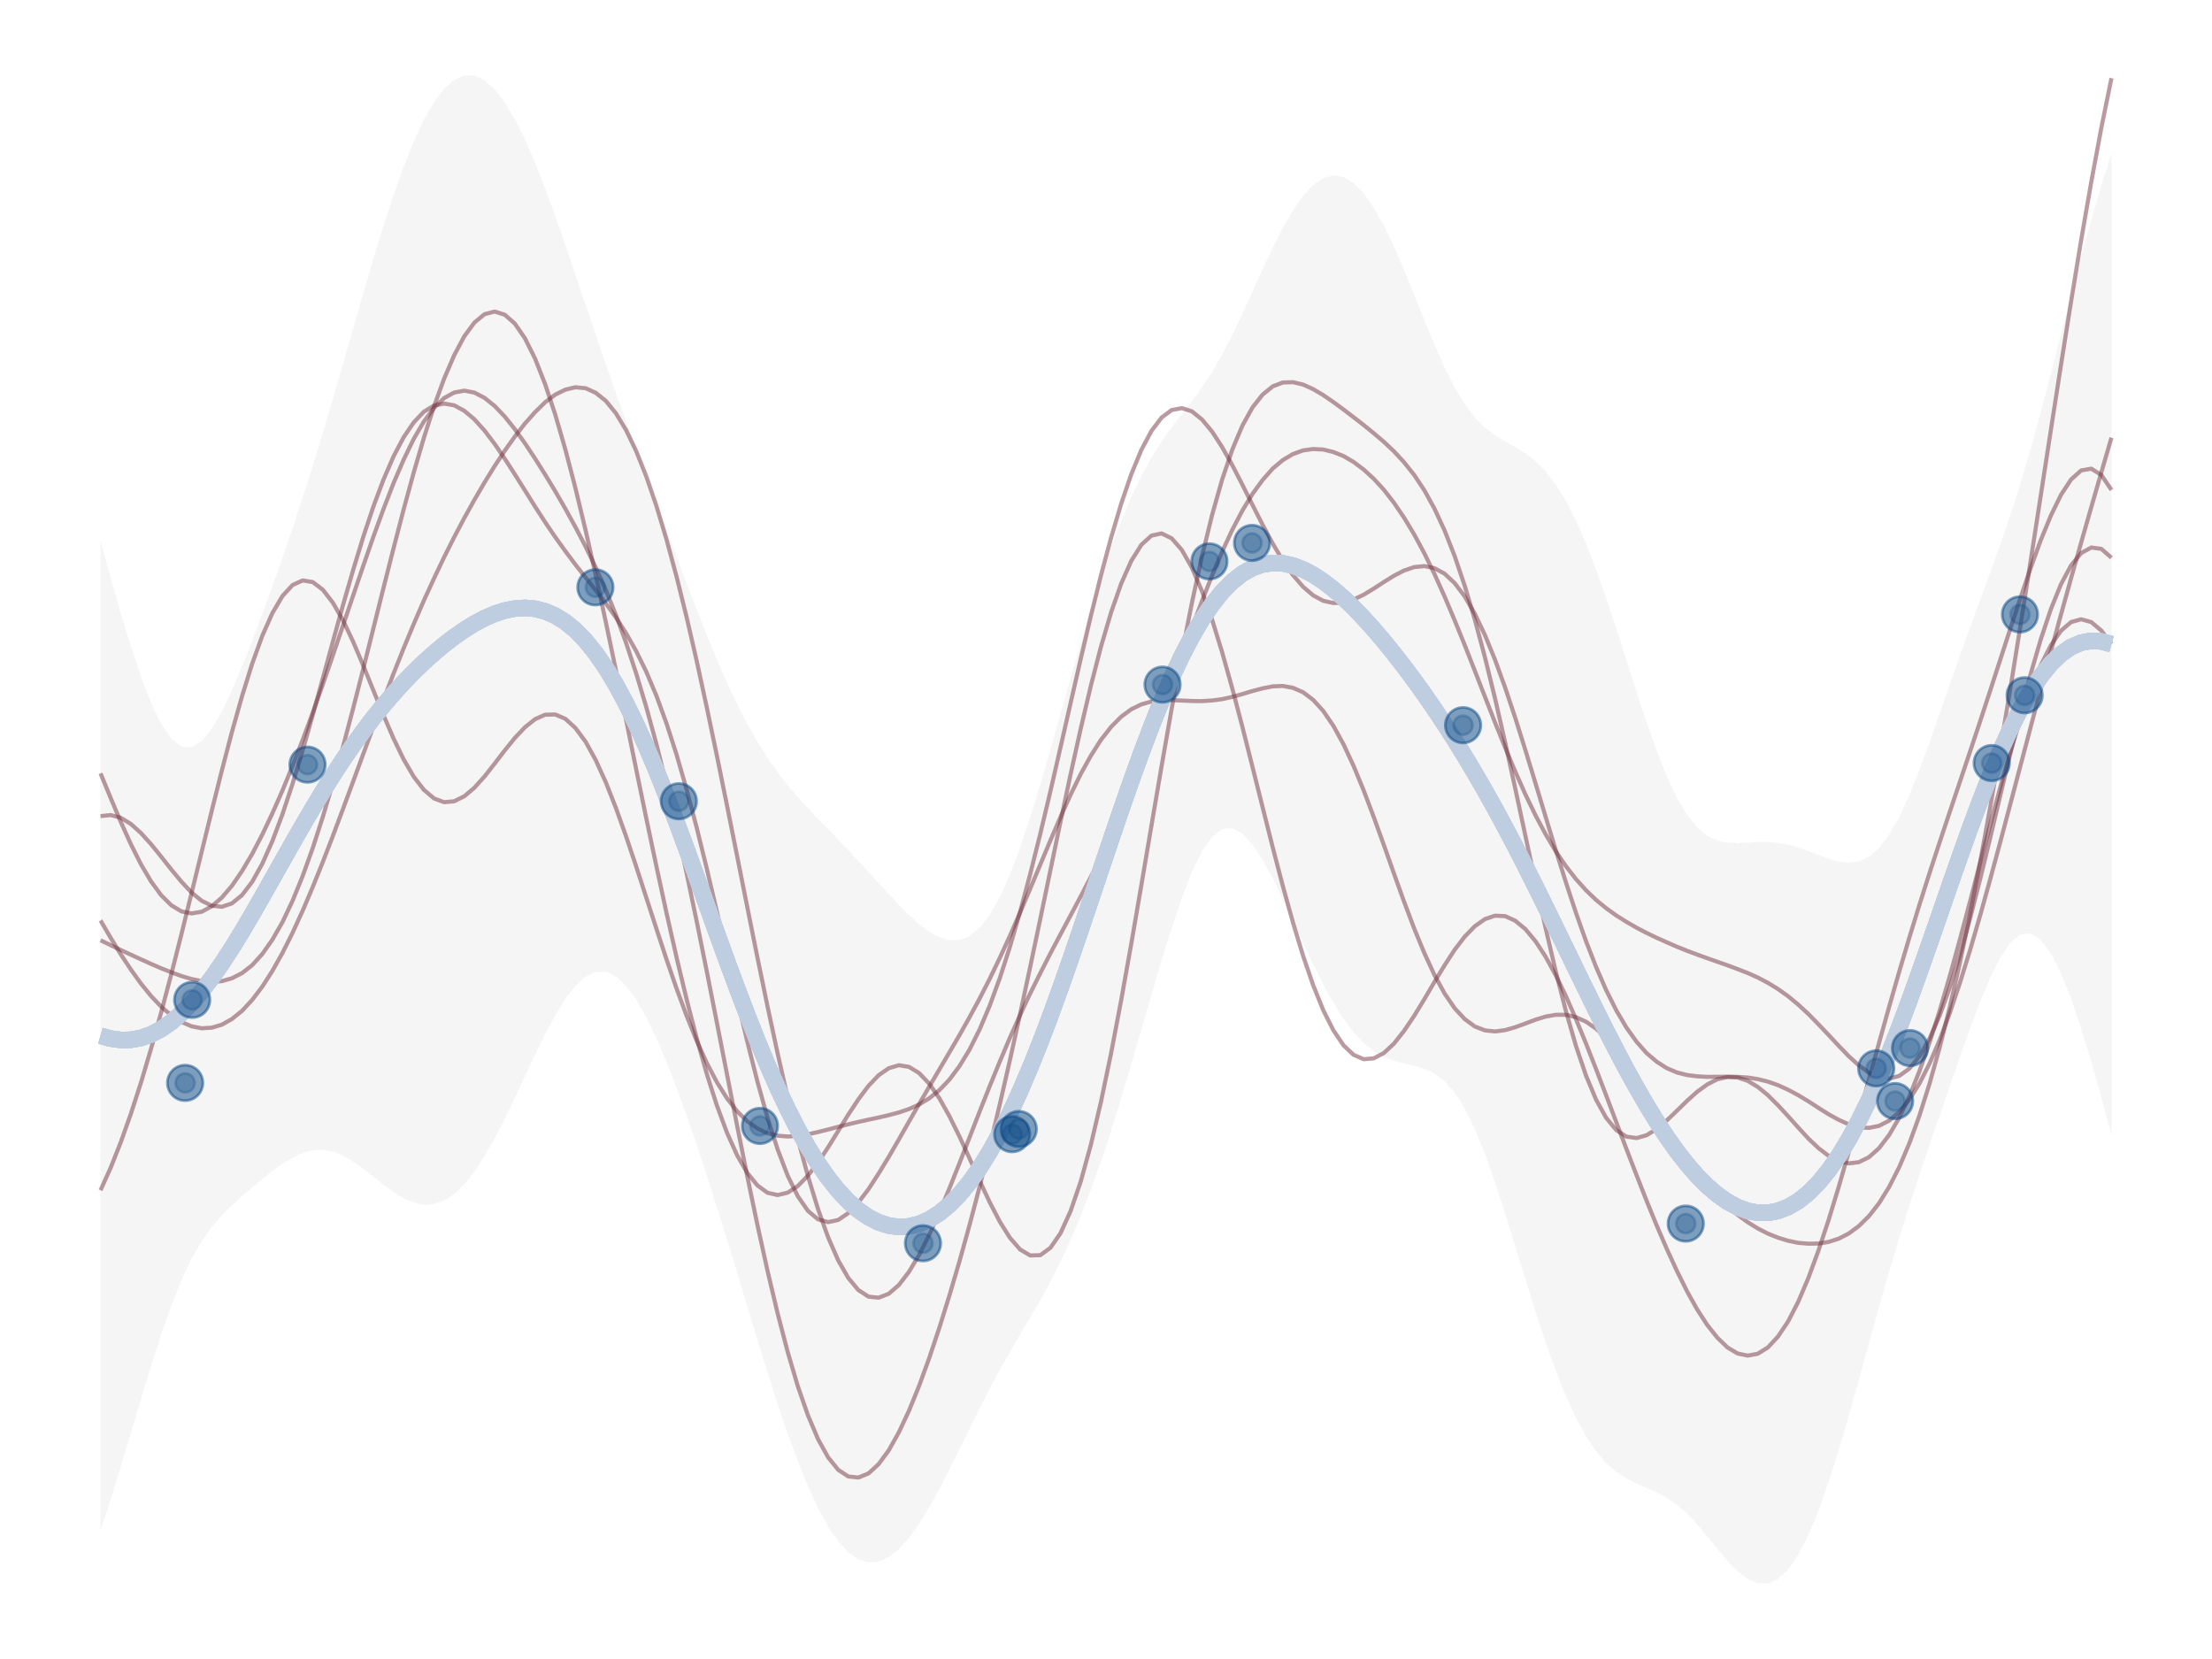 <?xml version='1.0' encoding='UTF-8' ?>
<svg xmlns='http://www.w3.org/2000/svg' xmlns:xlink='http://www.w3.org/1999/xlink' class='svglite' width='576.00pt' height='432.00pt' viewBox='0 0 576.00 432.00'>
<defs>
  <style type='text/css'><![CDATA[
    .svglite line, .svglite polyline, .svglite polygon, .svglite path, .svglite rect, .svglite circle {
      fill: none;
      stroke: #000000;
      stroke-linecap: round;
      stroke-linejoin: round;
      stroke-miterlimit: 10.00;
    }
    .svglite text {
      white-space: pre;
    }
  ]]></style>
</defs>
<rect width='100%' height='100%' style='stroke: none; fill: none;'/>
<defs>
  <clipPath id='cpMC4wMHw1NzYuMDB8MC4wMHw0MzIuMDA='>
    <rect x='0.00' y='0.00' width='576.00' height='432.00' />
  </clipPath>
</defs>
<g clip-path='url(#cpMC4wMHw1NzYuMDB8MC4wMHw0MzIuMDA=)'>
<polygon points='26.18,140.86 28.81,150.44 31.44,159.68 34.08,168.36 36.71,176.23 39.34,183.03 41.97,188.47 44.60,192.33 47.23,194.40 49.86,194.60 52.50,193.01 55.13,189.81 57.76,185.30 60.39,179.80 63.02,173.61 65.65,166.95 68.28,159.97 70.91,152.75 73.55,145.30 76.18,137.60 78.81,129.63 81.44,121.33 84.07,112.73 86.70,103.83 89.33,94.73 91.97,85.53 94.60,76.38 97.23,67.42 99.86,58.83 102.49,50.76 105.12,43.38 107.75,36.81 110.38,31.18 113.02,26.59 115.65,23.10 118.28,20.78 120.91,19.64 123.54,19.68 126.17,20.90 128.80,23.25 131.44,26.67 134.07,31.07 136.70,36.35 139.33,42.40 141.96,49.09 144.59,56.28 147.22,63.81 149.85,71.56 152.49,79.38 155.12,87.17 157.75,94.83 160.38,102.33 163.01,109.66 165.64,116.85 168.27,123.94 170.91,130.98 173.54,137.99 176.17,144.98 178.80,151.92 181.43,158.75 184.06,165.40 186.69,171.78 189.32,177.80 191.96,183.39 194.59,188.51 197.22,193.14 199.85,197.31 202.48,201.05 205.11,204.44 207.74,207.54 210.38,210.44 213.01,213.21 215.64,215.93 218.27,218.64 220.90,221.39 223.53,224.20 226.16,227.05 228.79,229.94 231.43,232.81 234.06,235.60 236.69,238.24 239.32,240.61 241.95,242.59 244.58,244.06 247.21,244.84 249.85,244.80 252.48,243.75 255.11,241.58 257.74,238.19 260.37,233.54 263.00,227.68 265.63,220.73 268.26,212.86 270.90,204.28 273.53,195.23 276.16,185.93 278.79,176.60 281.42,167.46 284.05,158.66 286.68,150.36 289.32,142.67 291.95,135.69 294.58,129.44 297.21,123.95 299.84,119.16 302.47,114.99 305.10,111.29 307.74,107.86 310.37,104.47 313.00,100.88 315.63,96.87 318.26,92.32 320.89,87.22 323.52,81.68 326.15,75.88 328.79,70.07 331.42,64.47 334.05,59.30 336.68,54.76 339.31,51.02 341.94,48.19 344.57,46.39 347.21,45.68 349.84,46.10 352.47,47.67 355.10,50.35 357.73,54.08 360.36,58.76 362.99,64.23 365.62,70.31 368.26,76.76 370.89,83.33 373.52,89.71 376.15,95.64 378.78,100.87 381.41,105.23 384.04,108.69 386.68,111.33 389.31,113.32 391.94,114.92 394.57,116.40 397.20,118.05 399.83,120.10 402.46,122.75 405.09,126.16 407.73,130.41 410.36,135.53 412.99,141.52 415.62,148.30 418.25,155.75 420.88,163.68 423.51,171.90 426.15,180.13 428.78,188.10 431.41,195.52 434.04,202.14 436.67,207.73 439.30,212.18 441.93,215.45 444.56,217.63 447.20,218.88 449.83,219.45 452.46,219.55 455.09,219.43 457.72,219.29 460.35,219.27 462.98,219.47 465.62,219.94 468.25,220.67 470.88,221.60 473.51,222.63 476.14,223.61 478.77,224.36 481.40,224.67 484.03,224.32 486.67,223.10 489.30,220.82 491.93,217.38 494.56,212.75 497.19,207.05 499.82,200.48 502.45,193.30 505.09,185.80 507.72,178.23 510.35,170.75 512.98,163.44 515.61,156.28 518.24,149.15 520.87,141.84 523.50,134.14 526.14,125.86 528.77,116.94 531.40,107.41 534.03,97.43 536.66,87.20 539.29,76.96 541.92,66.93 544.56,57.31 547.19,48.25 549.82,39.89 549.82,295.60 547.19,285.79 544.56,276.44 541.92,267.77 539.29,260.01 536.66,253.43 534.03,248.26 531.40,244.74 528.77,243.06 526.14,243.31 523.50,245.45 520.87,249.31 518.24,254.59 515.61,260.90 512.98,267.89 510.35,275.27 507.72,282.82 505.09,290.44 502.45,298.11 499.82,305.91 497.19,313.94 494.56,322.32 491.93,331.12 489.30,340.31 486.67,349.78 484.03,359.34 481.40,368.73 478.77,377.70 476.14,386.00 473.51,393.41 470.88,399.74 468.25,404.87 465.62,408.69 462.98,411.18 460.35,412.36 457.72,412.32 455.09,411.18 452.46,409.13 449.83,406.41 447.20,403.28 444.56,400.03 441.93,396.90 439.30,394.13 436.67,391.82 434.04,390.00 431.41,388.59 428.78,387.43 426.15,386.31 423.51,385.00 420.88,383.28 418.25,380.97 415.62,377.91 412.99,374.00 410.36,369.18 407.73,363.46 405.09,356.87 402.46,349.50 399.83,341.52 397.20,333.11 394.57,324.51 391.94,316.00 389.31,307.88 386.68,300.44 384.04,293.96 381.41,288.61 378.78,284.47 376.15,281.50 373.52,279.52 370.89,278.29 368.26,277.51 365.62,276.91 362.99,276.22 360.36,275.20 357.73,273.70 355.10,271.59 352.47,268.80 349.84,265.31 347.21,261.15 344.57,256.39 341.94,251.14 339.31,245.55 336.68,239.80 334.05,234.10 331.42,228.71 328.79,223.88 326.15,219.90 323.52,217.07 320.89,215.67 318.26,215.91 315.63,217.93 313.00,221.70 310.37,227.07 307.74,233.80 305.10,241.57 302.47,250.07 299.84,259.01 297.21,268.11 294.58,277.16 291.95,285.98 289.32,294.43 286.68,302.39 284.05,309.79 281.42,316.61 278.79,322.84 276.16,328.51 273.53,333.71 270.90,338.52 268.26,343.09 265.63,347.55 263.00,352.04 260.37,356.68 257.74,361.55 255.11,366.65 252.48,371.94 249.85,377.32 247.21,382.64 244.58,387.77 241.95,392.53 239.32,396.81 236.69,400.46 234.06,403.38 231.43,405.47 228.79,406.65 226.16,406.86 223.53,406.07 220.90,404.24 218.27,401.39 215.64,397.53 213.01,392.70 210.38,386.98 207.74,380.46 205.11,373.25 202.48,365.47 199.85,357.27 197.22,348.78 194.59,340.13 191.96,331.45 189.32,322.83 186.69,314.36 184.06,306.11 181.43,298.13 178.80,290.47 176.17,283.22 173.54,276.46 170.91,270.28 168.27,264.83 165.64,260.25 163.01,256.68 160.38,254.24 157.75,253.02 155.12,253.04 152.49,254.30 149.85,256.70 147.22,260.11 144.59,264.37 141.96,269.28 139.33,274.64 136.70,280.23 134.07,285.85 131.44,291.30 128.80,296.42 126.17,301.05 123.54,305.07 120.91,308.37 118.28,310.90 115.65,312.62 113.02,313.54 110.38,313.70 107.75,313.15 105.12,312.01 102.49,310.41 99.86,308.48 97.23,306.41 94.60,304.35 91.97,302.48 89.33,300.95 86.70,299.90 84.07,299.41 81.44,299.52 78.81,300.21 76.18,301.42 73.55,303.04 70.91,304.96 68.28,307.05 65.65,309.25 63.02,311.51 60.39,313.88 57.76,316.49 55.13,319.53 52.50,323.23 49.86,327.80 47.23,333.39 44.60,339.99 41.97,347.49 39.34,355.68 36.71,364.32 34.08,373.15 31.44,381.93 28.81,390.45 26.18,398.56 ' style='stroke-width: 0.00; stroke: none; stroke-linecap: butt; fill: #7F7F7F; fill-opacity: 0.012;' />
<polyline points='26.18,140.86 28.81,150.44 31.44,159.68 34.08,168.36 36.71,176.23 39.34,183.03 41.97,188.47 44.60,192.33 47.23,194.40 49.86,194.60 52.50,193.01 55.13,189.81 57.76,185.30 60.39,179.80 63.02,173.61 65.65,166.95 68.28,159.97 70.91,152.75 73.55,145.30 76.18,137.60 78.81,129.63 81.44,121.33 84.07,112.73 86.70,103.83 89.33,94.73 91.97,85.53 94.60,76.38 97.23,67.42 99.86,58.83 102.49,50.76 105.12,43.38 107.75,36.81 110.38,31.18 113.02,26.59 115.65,23.10 118.28,20.78 120.91,19.64 123.54,19.68 126.17,20.90 128.80,23.25 131.44,26.67 134.07,31.07 136.70,36.35 139.33,42.40 141.96,49.09 144.59,56.28 147.22,63.81 149.85,71.56 152.49,79.38 155.12,87.17 157.75,94.83 160.38,102.33 163.01,109.66 165.64,116.85 168.27,123.94 170.91,130.98 173.54,137.99 176.17,144.98 178.80,151.92 181.43,158.75 184.06,165.40 186.69,171.78 189.32,177.80 191.96,183.39 194.59,188.51 197.22,193.14 199.85,197.31 202.48,201.05 205.11,204.44 207.74,207.54 210.38,210.44 213.01,213.21 215.64,215.93 218.27,218.64 220.90,221.39 223.53,224.20 226.16,227.05 228.79,229.94 231.43,232.81 234.06,235.60 236.69,238.24 239.32,240.61 241.95,242.59 244.58,244.06 247.21,244.84 249.85,244.80 252.48,243.75 255.11,241.58 257.74,238.19 260.37,233.54 263.00,227.68 265.63,220.73 268.26,212.86 270.90,204.28 273.53,195.23 276.16,185.93 278.79,176.60 281.42,167.46 284.05,158.66 286.68,150.36 289.32,142.67 291.95,135.69 294.58,129.44 297.21,123.95 299.84,119.16 302.47,114.99 305.10,111.29 307.74,107.86 310.37,104.47 313.00,100.88 315.63,96.87 318.26,92.32 320.89,87.22 323.52,81.68 326.15,75.88 328.79,70.07 331.42,64.47 334.05,59.30 336.68,54.76 339.31,51.02 341.94,48.19 344.57,46.39 347.21,45.68 349.84,46.10 352.47,47.67 355.10,50.35 357.73,54.08 360.36,58.76 362.99,64.23 365.62,70.31 368.26,76.76 370.89,83.33 373.52,89.71 376.15,95.64 378.78,100.87 381.41,105.23 384.04,108.69 386.68,111.33 389.31,113.32 391.94,114.92 394.57,116.40 397.20,118.05 399.83,120.10 402.46,122.75 405.09,126.16 407.73,130.41 410.36,135.53 412.99,141.52 415.62,148.30 418.25,155.75 420.88,163.68 423.51,171.90 426.15,180.13 428.78,188.10 431.41,195.52 434.04,202.14 436.67,207.73 439.30,212.18 441.93,215.45 444.56,217.63 447.20,218.88 449.83,219.45 452.46,219.55 455.09,219.43 457.72,219.29 460.35,219.27 462.98,219.47 465.62,219.94 468.25,220.67 470.88,221.60 473.51,222.63 476.14,223.61 478.77,224.36 481.40,224.67 484.03,224.32 486.67,223.10 489.30,220.82 491.93,217.38 494.56,212.75 497.19,207.05 499.82,200.48 502.45,193.30 505.09,185.80 507.72,178.23 510.35,170.75 512.98,163.44 515.61,156.28 518.24,149.15 520.87,141.84 523.50,134.14 526.14,125.86 528.77,116.94 531.40,107.41 534.03,97.43 536.66,87.20 539.29,76.96 541.92,66.93 544.56,57.31 547.19,48.25 549.82,39.89 ' style='stroke-width: 1.07; stroke: none; stroke-linecap: butt;' />
<polyline points='549.82,295.60 547.19,285.79 544.56,276.44 541.92,267.77 539.29,260.01 536.66,253.43 534.03,248.26 531.40,244.74 528.77,243.06 526.14,243.31 523.50,245.45 520.87,249.31 518.24,254.59 515.61,260.90 512.98,267.89 510.35,275.27 507.72,282.82 505.09,290.44 502.45,298.11 499.82,305.91 497.19,313.94 494.56,322.32 491.93,331.12 489.30,340.31 486.67,349.78 484.03,359.34 481.40,368.73 478.77,377.70 476.14,386.00 473.51,393.41 470.88,399.74 468.25,404.87 465.62,408.69 462.98,411.18 460.35,412.36 457.72,412.32 455.09,411.18 452.46,409.13 449.83,406.41 447.20,403.28 444.56,400.03 441.93,396.90 439.30,394.13 436.67,391.82 434.04,390.00 431.41,388.59 428.78,387.43 426.15,386.31 423.51,385.00 420.88,383.28 418.25,380.97 415.62,377.91 412.99,374.00 410.36,369.18 407.73,363.46 405.09,356.87 402.46,349.50 399.83,341.52 397.20,333.11 394.57,324.51 391.94,316.00 389.31,307.88 386.68,300.44 384.04,293.96 381.41,288.61 378.78,284.47 376.15,281.50 373.52,279.52 370.89,278.29 368.26,277.51 365.62,276.91 362.99,276.22 360.36,275.20 357.73,273.70 355.10,271.59 352.47,268.80 349.84,265.31 347.21,261.15 344.57,256.39 341.94,251.14 339.31,245.55 336.68,239.80 334.05,234.10 331.42,228.71 328.79,223.88 326.15,219.90 323.52,217.07 320.89,215.67 318.26,215.91 315.63,217.93 313.00,221.70 310.37,227.07 307.74,233.80 305.10,241.57 302.47,250.07 299.84,259.01 297.21,268.11 294.58,277.16 291.95,285.98 289.32,294.43 286.68,302.39 284.05,309.79 281.42,316.61 278.79,322.84 276.16,328.51 273.53,333.71 270.90,338.52 268.26,343.09 265.63,347.55 263.00,352.04 260.37,356.68 257.74,361.55 255.11,366.65 252.48,371.94 249.85,377.32 247.21,382.64 244.58,387.77 241.95,392.53 239.32,396.81 236.69,400.46 234.06,403.38 231.43,405.47 228.79,406.65 226.16,406.86 223.53,406.07 220.90,404.24 218.27,401.39 215.64,397.53 213.01,392.70 210.38,386.98 207.74,380.46 205.11,373.25 202.48,365.47 199.85,357.27 197.22,348.78 194.59,340.13 191.96,331.45 189.32,322.83 186.69,314.36 184.06,306.11 181.43,298.13 178.80,290.47 176.17,283.22 173.54,276.46 170.91,270.28 168.27,264.83 165.64,260.25 163.01,256.68 160.38,254.24 157.75,253.02 155.12,253.04 152.49,254.30 149.85,256.70 147.22,260.11 144.59,264.37 141.96,269.28 139.33,274.64 136.70,280.23 134.07,285.85 131.44,291.30 128.80,296.42 126.17,301.05 123.54,305.07 120.91,308.37 118.28,310.90 115.65,312.62 113.02,313.54 110.38,313.70 107.75,313.15 105.12,312.01 102.49,310.41 99.86,308.48 97.23,306.41 94.60,304.35 91.97,302.48 89.33,300.95 86.70,299.90 84.07,299.41 81.44,299.52 78.81,300.21 76.18,301.42 73.55,303.04 70.91,304.96 68.28,307.05 65.65,309.25 63.02,311.51 60.39,313.88 57.76,316.49 55.13,319.53 52.50,323.23 49.86,327.80 47.23,333.39 44.60,339.99 41.97,347.49 39.34,355.68 36.71,364.32 34.08,373.15 31.44,381.93 28.81,390.45 26.18,398.56 ' style='stroke-width: 1.07; stroke: none; stroke-linecap: butt;' />
<polygon points='26.18,140.86 28.81,150.44 31.44,159.68 34.08,168.36 36.71,176.23 39.34,183.03 41.97,188.47 44.60,192.33 47.23,194.40 49.86,194.60 52.50,193.01 55.13,189.81 57.76,185.30 60.39,179.80 63.02,173.61 65.65,166.95 68.28,159.97 70.91,152.75 73.55,145.30 76.18,137.60 78.81,129.63 81.44,121.33 84.07,112.73 86.70,103.83 89.33,94.73 91.97,85.53 94.60,76.38 97.23,67.42 99.86,58.83 102.49,50.76 105.12,43.38 107.75,36.81 110.38,31.18 113.02,26.59 115.65,23.10 118.28,20.78 120.91,19.64 123.54,19.68 126.17,20.90 128.80,23.25 131.44,26.67 134.07,31.07 136.70,36.35 139.33,42.40 141.96,49.09 144.59,56.28 147.22,63.81 149.85,71.56 152.49,79.38 155.12,87.17 157.75,94.83 160.38,102.33 163.01,109.66 165.64,116.85 168.27,123.94 170.91,130.98 173.54,137.99 176.17,144.98 178.80,151.92 181.43,158.75 184.06,165.40 186.69,171.78 189.32,177.80 191.96,183.39 194.59,188.51 197.22,193.14 199.85,197.31 202.48,201.05 205.11,204.44 207.74,207.54 210.38,210.44 213.01,213.21 215.64,215.93 218.27,218.64 220.90,221.39 223.53,224.20 226.16,227.05 228.79,229.94 231.43,232.81 234.06,235.60 236.69,238.24 239.32,240.61 241.95,242.59 244.58,244.06 247.21,244.84 249.85,244.80 252.48,243.75 255.11,241.58 257.74,238.19 260.37,233.54 263.00,227.68 265.63,220.73 268.26,212.86 270.90,204.28 273.53,195.23 276.16,185.93 278.79,176.60 281.42,167.46 284.05,158.66 286.68,150.36 289.32,142.67 291.95,135.69 294.58,129.44 297.21,123.95 299.84,119.16 302.47,114.99 305.10,111.29 307.74,107.86 310.37,104.47 313.00,100.88 315.63,96.87 318.26,92.32 320.89,87.22 323.52,81.68 326.15,75.88 328.79,70.07 331.42,64.47 334.05,59.30 336.68,54.76 339.31,51.02 341.94,48.19 344.57,46.39 347.21,45.68 349.84,46.10 352.47,47.67 355.10,50.35 357.73,54.08 360.36,58.76 362.99,64.23 365.62,70.31 368.26,76.76 370.89,83.33 373.52,89.71 376.15,95.64 378.78,100.87 381.41,105.23 384.04,108.69 386.68,111.33 389.31,113.32 391.94,114.92 394.57,116.40 397.20,118.05 399.83,120.10 402.46,122.75 405.09,126.16 407.73,130.41 410.36,135.53 412.99,141.52 415.62,148.30 418.25,155.75 420.88,163.68 423.51,171.90 426.15,180.13 428.78,188.10 431.41,195.52 434.04,202.14 436.67,207.73 439.30,212.18 441.93,215.45 444.56,217.63 447.20,218.88 449.83,219.45 452.46,219.55 455.09,219.43 457.72,219.29 460.35,219.27 462.98,219.47 465.62,219.94 468.25,220.67 470.88,221.60 473.51,222.63 476.14,223.61 478.77,224.36 481.40,224.67 484.03,224.32 486.67,223.10 489.30,220.82 491.93,217.38 494.56,212.75 497.19,207.05 499.82,200.48 502.45,193.30 505.09,185.80 507.72,178.23 510.35,170.75 512.98,163.44 515.61,156.28 518.24,149.15 520.87,141.84 523.50,134.14 526.14,125.86 528.77,116.94 531.40,107.41 534.03,97.43 536.66,87.20 539.29,76.96 541.92,66.93 544.56,57.31 547.19,48.25 549.82,39.89 549.82,295.60 547.19,285.79 544.56,276.44 541.92,267.77 539.29,260.01 536.66,253.43 534.03,248.26 531.40,244.74 528.77,243.06 526.14,243.31 523.50,245.45 520.87,249.31 518.24,254.59 515.61,260.90 512.98,267.89 510.35,275.27 507.72,282.82 505.09,290.44 502.45,298.11 499.82,305.91 497.19,313.94 494.56,322.32 491.93,331.12 489.30,340.31 486.67,349.78 484.03,359.34 481.40,368.73 478.77,377.70 476.14,386.00 473.51,393.41 470.88,399.74 468.25,404.87 465.62,408.69 462.98,411.18 460.35,412.36 457.72,412.32 455.09,411.18 452.46,409.13 449.83,406.41 447.20,403.28 444.56,400.03 441.93,396.90 439.30,394.13 436.67,391.82 434.04,390.00 431.41,388.59 428.78,387.43 426.15,386.31 423.51,385.00 420.88,383.28 418.25,380.97 415.62,377.91 412.99,374.00 410.36,369.18 407.73,363.46 405.09,356.87 402.46,349.50 399.83,341.52 397.20,333.11 394.57,324.51 391.94,316.00 389.31,307.88 386.68,300.44 384.04,293.96 381.41,288.61 378.78,284.47 376.15,281.50 373.52,279.52 370.89,278.29 368.26,277.51 365.62,276.91 362.99,276.22 360.36,275.20 357.73,273.70 355.10,271.59 352.47,268.80 349.84,265.31 347.21,261.15 344.57,256.39 341.94,251.14 339.31,245.55 336.68,239.80 334.05,234.10 331.42,228.71 328.79,223.88 326.15,219.90 323.52,217.07 320.89,215.67 318.26,215.91 315.63,217.93 313.00,221.70 310.37,227.07 307.74,233.80 305.10,241.57 302.47,250.07 299.84,259.01 297.21,268.11 294.58,277.16 291.95,285.98 289.32,294.43 286.68,302.39 284.05,309.79 281.42,316.61 278.79,322.84 276.16,328.51 273.53,333.71 270.90,338.52 268.26,343.09 265.63,347.55 263.00,352.04 260.37,356.68 257.74,361.55 255.11,366.65 252.48,371.94 249.85,377.32 247.21,382.64 244.58,387.77 241.95,392.53 239.32,396.81 236.69,400.46 234.06,403.38 231.43,405.47 228.79,406.65 226.16,406.86 223.53,406.07 220.90,404.24 218.27,401.39 215.64,397.53 213.01,392.70 210.38,386.98 207.74,380.46 205.11,373.25 202.48,365.47 199.85,357.27 197.22,348.78 194.59,340.13 191.96,331.45 189.32,322.83 186.69,314.36 184.06,306.11 181.43,298.13 178.80,290.47 176.17,283.22 173.54,276.46 170.91,270.28 168.27,264.83 165.64,260.25 163.01,256.68 160.38,254.24 157.75,253.02 155.12,253.04 152.49,254.30 149.85,256.70 147.22,260.11 144.59,264.37 141.96,269.28 139.33,274.64 136.70,280.23 134.07,285.85 131.44,291.30 128.80,296.42 126.17,301.05 123.54,305.07 120.91,308.37 118.28,310.90 115.65,312.62 113.02,313.54 110.38,313.70 107.75,313.15 105.12,312.01 102.49,310.41 99.86,308.48 97.23,306.41 94.60,304.35 91.97,302.48 89.33,300.95 86.70,299.90 84.07,299.41 81.44,299.52 78.81,300.21 76.18,301.42 73.55,303.04 70.91,304.96 68.28,307.05 65.65,309.25 63.02,311.51 60.39,313.88 57.76,316.49 55.13,319.53 52.50,323.23 49.86,327.80 47.23,333.39 44.60,339.99 41.97,347.49 39.34,355.68 36.71,364.32 34.08,373.15 31.44,381.93 28.81,390.45 26.18,398.56 ' style='stroke-width: 0.00; stroke: none; stroke-linecap: butt; fill: #7F7F7F; fill-opacity: 0.012;' />
<polyline points='26.18,140.86 28.81,150.44 31.44,159.68 34.08,168.36 36.71,176.23 39.34,183.03 41.97,188.47 44.60,192.33 47.23,194.40 49.86,194.60 52.50,193.01 55.13,189.81 57.76,185.30 60.39,179.80 63.02,173.61 65.65,166.95 68.28,159.97 70.91,152.75 73.55,145.30 76.18,137.60 78.81,129.63 81.44,121.33 84.07,112.73 86.70,103.83 89.33,94.73 91.97,85.53 94.60,76.38 97.23,67.42 99.86,58.83 102.49,50.76 105.12,43.38 107.75,36.81 110.38,31.18 113.02,26.59 115.65,23.10 118.28,20.78 120.91,19.64 123.54,19.68 126.17,20.90 128.80,23.25 131.44,26.67 134.07,31.07 136.70,36.35 139.33,42.40 141.96,49.09 144.59,56.28 147.22,63.81 149.85,71.56 152.49,79.38 155.12,87.17 157.75,94.83 160.38,102.33 163.01,109.66 165.64,116.85 168.27,123.94 170.91,130.98 173.54,137.99 176.17,144.98 178.80,151.92 181.43,158.75 184.06,165.40 186.69,171.78 189.32,177.80 191.96,183.39 194.59,188.51 197.22,193.14 199.85,197.31 202.48,201.05 205.11,204.44 207.74,207.54 210.38,210.44 213.01,213.21 215.64,215.93 218.27,218.64 220.90,221.39 223.53,224.20 226.16,227.05 228.79,229.94 231.43,232.81 234.06,235.60 236.69,238.24 239.32,240.61 241.95,242.59 244.58,244.06 247.21,244.84 249.85,244.80 252.48,243.75 255.11,241.58 257.74,238.19 260.37,233.54 263.00,227.68 265.63,220.73 268.26,212.86 270.90,204.28 273.53,195.23 276.16,185.93 278.79,176.60 281.42,167.46 284.05,158.66 286.68,150.36 289.32,142.67 291.95,135.69 294.58,129.44 297.21,123.95 299.84,119.16 302.47,114.99 305.10,111.29 307.74,107.86 310.37,104.47 313.00,100.88 315.63,96.87 318.26,92.32 320.89,87.22 323.52,81.68 326.15,75.88 328.79,70.07 331.42,64.47 334.05,59.30 336.68,54.76 339.31,51.02 341.94,48.19 344.57,46.39 347.21,45.68 349.84,46.10 352.47,47.67 355.10,50.35 357.73,54.08 360.36,58.76 362.99,64.23 365.62,70.31 368.26,76.76 370.89,83.33 373.52,89.71 376.15,95.64 378.78,100.87 381.41,105.23 384.04,108.69 386.68,111.33 389.31,113.32 391.94,114.92 394.57,116.40 397.20,118.05 399.83,120.10 402.46,122.75 405.09,126.16 407.73,130.41 410.36,135.53 412.99,141.52 415.62,148.30 418.25,155.75 420.88,163.68 423.51,171.90 426.15,180.13 428.78,188.10 431.41,195.52 434.04,202.14 436.67,207.73 439.30,212.18 441.93,215.45 444.56,217.63 447.20,218.88 449.83,219.45 452.46,219.55 455.09,219.43 457.72,219.29 460.35,219.27 462.98,219.47 465.62,219.94 468.25,220.67 470.88,221.60 473.51,222.63 476.14,223.61 478.77,224.36 481.40,224.67 484.03,224.32 486.67,223.10 489.30,220.82 491.93,217.38 494.56,212.75 497.19,207.05 499.82,200.48 502.45,193.30 505.09,185.80 507.72,178.23 510.35,170.75 512.98,163.44 515.61,156.28 518.24,149.15 520.87,141.84 523.50,134.14 526.14,125.86 528.77,116.94 531.40,107.41 534.03,97.43 536.66,87.20 539.29,76.96 541.92,66.93 544.56,57.31 547.19,48.25 549.82,39.89 ' style='stroke-width: 1.07; stroke: none; stroke-linecap: butt;' />
<polyline points='549.82,295.60 547.19,285.79 544.56,276.44 541.92,267.77 539.29,260.01 536.66,253.43 534.03,248.26 531.40,244.74 528.77,243.06 526.14,243.31 523.50,245.45 520.87,249.31 518.24,254.59 515.61,260.90 512.98,267.89 510.35,275.27 507.72,282.82 505.09,290.44 502.45,298.11 499.82,305.91 497.19,313.94 494.56,322.32 491.93,331.12 489.30,340.31 486.67,349.78 484.03,359.34 481.40,368.73 478.77,377.70 476.14,386.00 473.51,393.41 470.88,399.74 468.25,404.87 465.62,408.69 462.98,411.18 460.35,412.36 457.72,412.32 455.09,411.18 452.46,409.13 449.83,406.41 447.20,403.28 444.56,400.03 441.93,396.90 439.30,394.13 436.67,391.82 434.04,390.00 431.41,388.59 428.78,387.43 426.15,386.31 423.51,385.00 420.88,383.28 418.25,380.97 415.62,377.91 412.99,374.00 410.36,369.18 407.73,363.46 405.09,356.87 402.46,349.50 399.83,341.52 397.20,333.11 394.57,324.51 391.94,316.00 389.31,307.88 386.68,300.44 384.04,293.96 381.41,288.61 378.78,284.47 376.15,281.50 373.52,279.52 370.89,278.29 368.26,277.51 365.62,276.91 362.99,276.22 360.36,275.20 357.73,273.70 355.10,271.59 352.47,268.80 349.84,265.31 347.21,261.15 344.57,256.39 341.94,251.14 339.31,245.55 336.68,239.80 334.05,234.10 331.42,228.71 328.79,223.88 326.15,219.90 323.52,217.07 320.89,215.67 318.26,215.91 315.63,217.93 313.00,221.70 310.37,227.07 307.74,233.80 305.10,241.57 302.47,250.07 299.84,259.01 297.21,268.11 294.58,277.16 291.95,285.98 289.32,294.43 286.68,302.39 284.05,309.79 281.42,316.61 278.79,322.84 276.16,328.51 273.53,333.71 270.90,338.52 268.26,343.09 265.63,347.55 263.00,352.04 260.37,356.68 257.74,361.55 255.11,366.65 252.48,371.94 249.85,377.32 247.21,382.64 244.58,387.77 241.95,392.53 239.32,396.81 236.69,400.46 234.06,403.38 231.43,405.47 228.79,406.65 226.16,406.86 223.53,406.07 220.90,404.24 218.27,401.39 215.64,397.53 213.01,392.70 210.38,386.98 207.74,380.46 205.11,373.25 202.48,365.47 199.85,357.27 197.22,348.78 194.59,340.13 191.96,331.45 189.32,322.83 186.69,314.36 184.06,306.11 181.43,298.13 178.80,290.47 176.17,283.22 173.54,276.46 170.91,270.28 168.27,264.83 165.64,260.25 163.01,256.68 160.38,254.24 157.75,253.02 155.12,253.04 152.49,254.30 149.85,256.70 147.22,260.11 144.59,264.37 141.96,269.28 139.33,274.64 136.70,280.23 134.07,285.85 131.44,291.30 128.80,296.42 126.17,301.05 123.54,305.07 120.91,308.37 118.28,310.90 115.65,312.62 113.02,313.54 110.38,313.70 107.75,313.15 105.12,312.01 102.49,310.41 99.86,308.48 97.23,306.41 94.60,304.35 91.97,302.48 89.33,300.95 86.70,299.90 84.07,299.41 81.44,299.52 78.81,300.21 76.18,301.42 73.55,303.04 70.91,304.96 68.28,307.05 65.65,309.25 63.02,311.51 60.39,313.88 57.76,316.49 55.13,319.53 52.50,323.23 49.86,327.80 47.23,333.39 44.60,339.99 41.97,347.49 39.34,355.68 36.71,364.32 34.08,373.15 31.44,381.93 28.81,390.45 26.18,398.56 ' style='stroke-width: 1.07; stroke: none; stroke-linecap: butt;' />
<polygon points='26.18,140.86 28.81,150.44 31.44,159.68 34.08,168.36 36.71,176.23 39.34,183.03 41.97,188.47 44.60,192.33 47.23,194.40 49.86,194.60 52.50,193.01 55.13,189.81 57.76,185.30 60.39,179.80 63.02,173.61 65.65,166.95 68.28,159.97 70.91,152.75 73.55,145.30 76.18,137.60 78.81,129.63 81.44,121.33 84.07,112.73 86.70,103.83 89.33,94.73 91.97,85.53 94.60,76.38 97.23,67.42 99.86,58.83 102.49,50.76 105.12,43.38 107.75,36.81 110.38,31.18 113.02,26.59 115.65,23.10 118.28,20.78 120.91,19.64 123.54,19.68 126.17,20.90 128.80,23.25 131.44,26.67 134.07,31.07 136.70,36.35 139.33,42.40 141.96,49.09 144.59,56.28 147.22,63.81 149.85,71.56 152.49,79.38 155.12,87.17 157.75,94.83 160.38,102.33 163.01,109.66 165.64,116.85 168.27,123.94 170.91,130.98 173.54,137.99 176.17,144.98 178.80,151.92 181.43,158.75 184.06,165.40 186.69,171.78 189.32,177.80 191.96,183.39 194.59,188.51 197.22,193.14 199.85,197.31 202.48,201.05 205.11,204.44 207.74,207.54 210.38,210.44 213.01,213.21 215.64,215.93 218.27,218.64 220.90,221.39 223.53,224.20 226.16,227.05 228.79,229.94 231.43,232.81 234.06,235.60 236.69,238.24 239.32,240.61 241.95,242.59 244.58,244.06 247.21,244.84 249.85,244.80 252.48,243.75 255.11,241.58 257.74,238.19 260.37,233.54 263.00,227.68 265.63,220.73 268.26,212.86 270.90,204.28 273.53,195.23 276.16,185.93 278.79,176.60 281.42,167.46 284.05,158.66 286.68,150.36 289.32,142.67 291.95,135.69 294.58,129.44 297.21,123.95 299.84,119.16 302.47,114.99 305.10,111.29 307.74,107.86 310.37,104.47 313.00,100.88 315.63,96.87 318.26,92.32 320.89,87.22 323.52,81.68 326.15,75.88 328.79,70.07 331.42,64.47 334.05,59.30 336.68,54.76 339.31,51.02 341.94,48.19 344.57,46.39 347.21,45.68 349.84,46.10 352.47,47.67 355.10,50.35 357.73,54.08 360.36,58.76 362.99,64.23 365.62,70.31 368.26,76.76 370.89,83.33 373.52,89.71 376.15,95.64 378.78,100.87 381.41,105.23 384.04,108.69 386.68,111.33 389.31,113.32 391.94,114.92 394.57,116.40 397.20,118.05 399.83,120.10 402.46,122.75 405.09,126.16 407.73,130.41 410.36,135.53 412.99,141.52 415.62,148.30 418.25,155.75 420.88,163.68 423.51,171.90 426.15,180.13 428.78,188.10 431.41,195.52 434.04,202.14 436.67,207.73 439.30,212.18 441.93,215.45 444.56,217.63 447.20,218.88 449.83,219.45 452.46,219.55 455.09,219.43 457.72,219.29 460.35,219.27 462.98,219.47 465.62,219.94 468.25,220.67 470.88,221.60 473.51,222.63 476.14,223.61 478.77,224.36 481.40,224.67 484.03,224.32 486.67,223.10 489.30,220.82 491.93,217.38 494.56,212.75 497.19,207.05 499.82,200.48 502.45,193.30 505.09,185.80 507.72,178.23 510.35,170.75 512.98,163.44 515.61,156.28 518.24,149.15 520.87,141.84 523.50,134.14 526.14,125.86 528.77,116.94 531.40,107.41 534.03,97.43 536.66,87.20 539.29,76.96 541.92,66.93 544.56,57.31 547.19,48.25 549.82,39.89 549.82,295.60 547.19,285.79 544.56,276.44 541.92,267.77 539.29,260.01 536.66,253.43 534.03,248.26 531.40,244.74 528.77,243.06 526.14,243.31 523.50,245.45 520.87,249.31 518.24,254.59 515.61,260.90 512.98,267.89 510.35,275.27 507.72,282.82 505.09,290.44 502.45,298.11 499.82,305.91 497.19,313.94 494.56,322.32 491.93,331.12 489.30,340.31 486.67,349.78 484.03,359.34 481.40,368.73 478.77,377.70 476.14,386.00 473.51,393.41 470.88,399.74 468.25,404.87 465.62,408.69 462.98,411.18 460.35,412.36 457.72,412.32 455.09,411.18 452.46,409.13 449.83,406.41 447.20,403.28 444.56,400.03 441.93,396.90 439.30,394.13 436.67,391.82 434.04,390.00 431.41,388.59 428.78,387.43 426.15,386.31 423.51,385.00 420.88,383.28 418.25,380.97 415.62,377.91 412.99,374.00 410.36,369.18 407.73,363.46 405.09,356.87 402.46,349.50 399.83,341.52 397.20,333.11 394.57,324.51 391.94,316.00 389.31,307.88 386.68,300.44 384.04,293.96 381.41,288.61 378.78,284.47 376.15,281.50 373.52,279.52 370.89,278.29 368.26,277.51 365.62,276.91 362.99,276.22 360.36,275.20 357.73,273.70 355.10,271.59 352.47,268.80 349.84,265.31 347.21,261.15 344.57,256.39 341.94,251.14 339.31,245.55 336.68,239.80 334.05,234.10 331.42,228.71 328.79,223.88 326.15,219.90 323.52,217.07 320.89,215.67 318.26,215.91 315.63,217.93 313.00,221.70 310.37,227.07 307.74,233.80 305.10,241.57 302.47,250.07 299.84,259.01 297.21,268.11 294.58,277.16 291.95,285.98 289.32,294.43 286.68,302.39 284.05,309.79 281.42,316.61 278.79,322.84 276.16,328.51 273.53,333.71 270.90,338.52 268.26,343.09 265.63,347.55 263.00,352.04 260.37,356.68 257.74,361.55 255.11,366.65 252.48,371.94 249.85,377.32 247.21,382.64 244.58,387.77 241.95,392.53 239.32,396.81 236.69,400.46 234.06,403.38 231.43,405.47 228.79,406.65 226.16,406.86 223.53,406.07 220.90,404.24 218.27,401.39 215.64,397.53 213.01,392.70 210.38,386.98 207.74,380.46 205.11,373.25 202.48,365.47 199.85,357.27 197.22,348.78 194.59,340.13 191.96,331.45 189.32,322.83 186.69,314.36 184.06,306.11 181.43,298.13 178.80,290.47 176.17,283.22 173.54,276.46 170.91,270.28 168.27,264.83 165.64,260.25 163.01,256.68 160.38,254.24 157.75,253.02 155.12,253.04 152.49,254.30 149.85,256.70 147.22,260.11 144.59,264.37 141.96,269.28 139.33,274.64 136.70,280.23 134.07,285.85 131.44,291.30 128.80,296.42 126.17,301.05 123.54,305.07 120.91,308.37 118.28,310.90 115.65,312.62 113.02,313.54 110.38,313.70 107.75,313.15 105.12,312.01 102.49,310.41 99.86,308.48 97.23,306.41 94.60,304.35 91.97,302.48 89.33,300.95 86.70,299.90 84.07,299.41 81.44,299.52 78.81,300.21 76.18,301.42 73.55,303.04 70.91,304.96 68.28,307.05 65.65,309.25 63.02,311.51 60.39,313.88 57.76,316.49 55.13,319.53 52.50,323.23 49.86,327.80 47.23,333.39 44.60,339.99 41.97,347.49 39.34,355.68 36.71,364.32 34.08,373.15 31.44,381.93 28.81,390.45 26.18,398.56 ' style='stroke-width: 0.00; stroke: none; stroke-linecap: butt; fill: #7F7F7F; fill-opacity: 0.012;' />
<polyline points='26.18,140.86 28.81,150.44 31.44,159.68 34.08,168.36 36.71,176.23 39.34,183.03 41.97,188.47 44.60,192.33 47.23,194.40 49.86,194.60 52.50,193.01 55.13,189.81 57.76,185.30 60.39,179.80 63.02,173.61 65.65,166.95 68.28,159.97 70.91,152.75 73.55,145.30 76.18,137.60 78.81,129.63 81.44,121.33 84.07,112.73 86.70,103.83 89.33,94.73 91.97,85.53 94.60,76.38 97.23,67.42 99.86,58.83 102.49,50.76 105.12,43.38 107.75,36.81 110.38,31.18 113.02,26.59 115.65,23.10 118.28,20.78 120.91,19.64 123.54,19.68 126.17,20.90 128.80,23.25 131.44,26.67 134.07,31.07 136.70,36.35 139.33,42.40 141.96,49.09 144.59,56.28 147.22,63.81 149.85,71.56 152.49,79.38 155.12,87.17 157.75,94.83 160.38,102.33 163.01,109.66 165.64,116.85 168.27,123.94 170.91,130.98 173.54,137.99 176.17,144.98 178.80,151.92 181.43,158.75 184.06,165.40 186.69,171.78 189.32,177.80 191.96,183.39 194.59,188.51 197.22,193.14 199.85,197.31 202.48,201.05 205.11,204.44 207.74,207.54 210.38,210.44 213.01,213.21 215.64,215.93 218.27,218.64 220.90,221.39 223.53,224.20 226.16,227.05 228.79,229.94 231.43,232.81 234.06,235.60 236.69,238.24 239.32,240.61 241.95,242.59 244.58,244.06 247.21,244.84 249.85,244.80 252.48,243.75 255.11,241.58 257.74,238.19 260.37,233.54 263.00,227.68 265.63,220.73 268.26,212.86 270.90,204.28 273.53,195.23 276.16,185.93 278.79,176.60 281.42,167.46 284.05,158.66 286.68,150.36 289.32,142.67 291.95,135.69 294.58,129.44 297.21,123.95 299.84,119.16 302.47,114.99 305.10,111.29 307.74,107.86 310.37,104.47 313.00,100.88 315.63,96.87 318.26,92.32 320.89,87.22 323.52,81.68 326.15,75.88 328.79,70.07 331.42,64.47 334.05,59.30 336.68,54.76 339.31,51.02 341.94,48.19 344.57,46.39 347.21,45.68 349.84,46.10 352.47,47.67 355.10,50.35 357.73,54.08 360.36,58.76 362.99,64.23 365.62,70.31 368.26,76.76 370.89,83.33 373.52,89.71 376.15,95.64 378.78,100.87 381.41,105.23 384.04,108.69 386.68,111.33 389.31,113.32 391.94,114.92 394.57,116.40 397.20,118.05 399.83,120.10 402.46,122.75 405.09,126.16 407.73,130.41 410.36,135.53 412.99,141.52 415.62,148.30 418.25,155.75 420.88,163.68 423.51,171.90 426.15,180.13 428.78,188.10 431.41,195.52 434.04,202.14 436.67,207.73 439.30,212.18 441.93,215.45 444.56,217.63 447.20,218.88 449.83,219.45 452.46,219.55 455.09,219.43 457.72,219.29 460.35,219.27 462.98,219.47 465.62,219.94 468.25,220.67 470.88,221.60 473.51,222.63 476.14,223.61 478.77,224.36 481.40,224.67 484.03,224.32 486.67,223.10 489.30,220.82 491.93,217.38 494.56,212.75 497.19,207.05 499.82,200.48 502.45,193.30 505.09,185.80 507.72,178.23 510.35,170.75 512.98,163.44 515.61,156.28 518.24,149.15 520.87,141.84 523.50,134.14 526.14,125.86 528.77,116.94 531.40,107.41 534.03,97.43 536.66,87.20 539.29,76.96 541.92,66.93 544.56,57.31 547.19,48.25 549.82,39.89 ' style='stroke-width: 1.07; stroke: none; stroke-linecap: butt;' />
<polyline points='549.82,295.60 547.19,285.79 544.56,276.44 541.92,267.77 539.29,260.01 536.66,253.43 534.03,248.26 531.40,244.74 528.77,243.06 526.14,243.31 523.50,245.45 520.87,249.31 518.24,254.59 515.61,260.90 512.98,267.89 510.35,275.27 507.72,282.82 505.09,290.44 502.45,298.11 499.82,305.91 497.19,313.94 494.56,322.32 491.93,331.12 489.30,340.31 486.67,349.78 484.03,359.34 481.40,368.73 478.77,377.70 476.14,386.00 473.51,393.41 470.88,399.74 468.25,404.87 465.62,408.69 462.98,411.18 460.35,412.36 457.72,412.32 455.09,411.18 452.46,409.13 449.83,406.41 447.20,403.28 444.56,400.03 441.93,396.90 439.30,394.13 436.67,391.82 434.04,390.00 431.41,388.59 428.78,387.43 426.15,386.31 423.51,385.00 420.88,383.28 418.25,380.97 415.62,377.91 412.99,374.00 410.36,369.18 407.73,363.46 405.09,356.87 402.46,349.50 399.83,341.52 397.20,333.11 394.57,324.51 391.94,316.00 389.31,307.88 386.68,300.44 384.04,293.96 381.41,288.61 378.78,284.47 376.15,281.50 373.52,279.52 370.89,278.29 368.26,277.51 365.62,276.91 362.99,276.22 360.36,275.20 357.73,273.70 355.10,271.59 352.47,268.80 349.84,265.31 347.21,261.15 344.57,256.39 341.94,251.14 339.31,245.55 336.68,239.80 334.05,234.10 331.42,228.71 328.79,223.88 326.15,219.90 323.52,217.07 320.89,215.67 318.26,215.91 315.63,217.93 313.00,221.70 310.37,227.07 307.74,233.80 305.10,241.57 302.47,250.07 299.84,259.01 297.21,268.11 294.58,277.16 291.95,285.98 289.32,294.43 286.68,302.39 284.05,309.79 281.42,316.61 278.79,322.84 276.16,328.51 273.53,333.71 270.90,338.52 268.26,343.09 265.63,347.55 263.00,352.04 260.37,356.68 257.74,361.55 255.11,366.65 252.48,371.94 249.85,377.32 247.21,382.64 244.58,387.77 241.95,392.53 239.32,396.81 236.69,400.46 234.06,403.38 231.43,405.47 228.79,406.65 226.16,406.86 223.53,406.07 220.90,404.24 218.27,401.39 215.64,397.53 213.01,392.70 210.38,386.98 207.74,380.46 205.11,373.25 202.48,365.47 199.85,357.27 197.22,348.78 194.59,340.13 191.96,331.45 189.32,322.83 186.69,314.36 184.06,306.11 181.43,298.13 178.80,290.47 176.17,283.22 173.54,276.46 170.91,270.28 168.27,264.83 165.64,260.25 163.01,256.68 160.38,254.24 157.75,253.02 155.12,253.04 152.49,254.30 149.85,256.70 147.22,260.11 144.59,264.37 141.96,269.28 139.33,274.64 136.70,280.23 134.07,285.85 131.44,291.30 128.80,296.42 126.17,301.05 123.54,305.07 120.91,308.37 118.28,310.90 115.65,312.62 113.02,313.54 110.38,313.70 107.75,313.15 105.12,312.01 102.49,310.41 99.86,308.48 97.23,306.41 94.60,304.35 91.97,302.48 89.33,300.95 86.70,299.90 84.07,299.41 81.44,299.52 78.81,300.21 76.18,301.42 73.55,303.04 70.91,304.96 68.28,307.05 65.65,309.25 63.02,311.51 60.39,313.88 57.76,316.49 55.13,319.53 52.50,323.23 49.86,327.80 47.23,333.39 44.60,339.99 41.97,347.49 39.34,355.68 36.71,364.32 34.08,373.15 31.44,381.93 28.81,390.45 26.18,398.56 ' style='stroke-width: 1.07; stroke: none; stroke-linecap: butt;' />
<polygon points='26.18,140.86 28.81,150.44 31.44,159.68 34.08,168.36 36.71,176.23 39.34,183.03 41.97,188.47 44.60,192.33 47.23,194.40 49.86,194.60 52.50,193.01 55.13,189.81 57.76,185.30 60.39,179.80 63.02,173.61 65.65,166.95 68.28,159.97 70.91,152.75 73.55,145.30 76.18,137.60 78.81,129.63 81.44,121.33 84.07,112.73 86.70,103.83 89.33,94.73 91.97,85.53 94.60,76.38 97.23,67.42 99.86,58.83 102.49,50.76 105.12,43.38 107.75,36.81 110.38,31.18 113.02,26.59 115.65,23.10 118.28,20.78 120.91,19.64 123.54,19.68 126.17,20.90 128.80,23.25 131.44,26.67 134.07,31.07 136.70,36.35 139.33,42.40 141.96,49.09 144.59,56.28 147.22,63.81 149.85,71.56 152.49,79.38 155.12,87.17 157.75,94.83 160.38,102.33 163.01,109.66 165.64,116.85 168.27,123.94 170.91,130.98 173.54,137.99 176.17,144.98 178.80,151.92 181.43,158.75 184.06,165.40 186.69,171.78 189.32,177.80 191.96,183.39 194.59,188.51 197.22,193.14 199.85,197.31 202.48,201.05 205.11,204.44 207.74,207.54 210.38,210.44 213.01,213.21 215.64,215.93 218.27,218.64 220.90,221.39 223.53,224.20 226.16,227.05 228.79,229.94 231.43,232.81 234.06,235.60 236.69,238.24 239.32,240.61 241.95,242.59 244.58,244.06 247.21,244.84 249.85,244.80 252.48,243.75 255.11,241.58 257.74,238.19 260.37,233.54 263.00,227.68 265.63,220.73 268.26,212.86 270.90,204.28 273.53,195.23 276.16,185.93 278.79,176.60 281.42,167.46 284.05,158.66 286.68,150.36 289.32,142.67 291.95,135.69 294.58,129.44 297.21,123.95 299.84,119.16 302.47,114.99 305.10,111.29 307.74,107.86 310.37,104.47 313.00,100.88 315.63,96.87 318.26,92.32 320.89,87.22 323.52,81.68 326.15,75.88 328.79,70.07 331.42,64.47 334.05,59.30 336.68,54.76 339.31,51.02 341.94,48.19 344.57,46.39 347.21,45.68 349.84,46.10 352.47,47.67 355.10,50.35 357.73,54.08 360.36,58.76 362.99,64.23 365.62,70.31 368.26,76.76 370.89,83.33 373.52,89.71 376.15,95.64 378.78,100.87 381.41,105.23 384.04,108.69 386.68,111.33 389.31,113.32 391.94,114.92 394.57,116.40 397.20,118.05 399.83,120.10 402.46,122.75 405.09,126.16 407.73,130.41 410.36,135.53 412.99,141.52 415.62,148.30 418.25,155.75 420.88,163.68 423.51,171.90 426.15,180.13 428.78,188.10 431.41,195.52 434.04,202.14 436.67,207.73 439.30,212.18 441.93,215.45 444.56,217.63 447.20,218.88 449.83,219.45 452.46,219.55 455.09,219.43 457.72,219.29 460.35,219.27 462.98,219.47 465.62,219.94 468.25,220.67 470.88,221.60 473.51,222.63 476.14,223.61 478.77,224.36 481.40,224.67 484.03,224.32 486.67,223.10 489.30,220.82 491.93,217.38 494.56,212.75 497.19,207.05 499.82,200.48 502.45,193.30 505.09,185.80 507.72,178.23 510.35,170.75 512.98,163.44 515.61,156.28 518.24,149.15 520.87,141.84 523.50,134.14 526.14,125.86 528.77,116.94 531.40,107.41 534.03,97.43 536.66,87.20 539.29,76.96 541.92,66.93 544.56,57.31 547.19,48.25 549.82,39.89 549.82,295.60 547.19,285.79 544.56,276.44 541.92,267.77 539.29,260.01 536.66,253.43 534.03,248.26 531.40,244.74 528.77,243.06 526.14,243.31 523.50,245.45 520.87,249.31 518.24,254.59 515.61,260.90 512.98,267.89 510.35,275.27 507.72,282.82 505.09,290.44 502.45,298.11 499.82,305.91 497.19,313.94 494.56,322.32 491.93,331.12 489.30,340.31 486.67,349.78 484.03,359.34 481.40,368.73 478.77,377.70 476.14,386.00 473.51,393.41 470.88,399.74 468.25,404.87 465.62,408.69 462.98,411.18 460.35,412.36 457.72,412.32 455.09,411.18 452.46,409.13 449.83,406.41 447.20,403.28 444.56,400.03 441.93,396.90 439.30,394.13 436.67,391.82 434.04,390.00 431.41,388.59 428.78,387.43 426.15,386.31 423.51,385.00 420.88,383.28 418.25,380.97 415.62,377.91 412.99,374.00 410.36,369.18 407.73,363.46 405.09,356.87 402.46,349.50 399.83,341.52 397.20,333.11 394.57,324.51 391.94,316.00 389.31,307.88 386.68,300.44 384.04,293.96 381.41,288.61 378.78,284.47 376.15,281.50 373.52,279.52 370.89,278.29 368.26,277.51 365.62,276.91 362.99,276.22 360.36,275.20 357.73,273.70 355.10,271.59 352.47,268.80 349.84,265.31 347.21,261.15 344.57,256.39 341.94,251.14 339.31,245.55 336.68,239.80 334.05,234.10 331.42,228.71 328.79,223.88 326.15,219.90 323.52,217.07 320.89,215.67 318.26,215.91 315.63,217.93 313.00,221.70 310.37,227.07 307.74,233.80 305.10,241.57 302.47,250.07 299.84,259.01 297.21,268.11 294.58,277.16 291.95,285.98 289.32,294.43 286.68,302.39 284.05,309.79 281.42,316.61 278.79,322.84 276.16,328.51 273.53,333.71 270.90,338.52 268.26,343.09 265.63,347.55 263.00,352.04 260.37,356.68 257.74,361.55 255.11,366.65 252.48,371.94 249.85,377.32 247.21,382.64 244.58,387.77 241.95,392.53 239.32,396.81 236.69,400.46 234.06,403.38 231.43,405.47 228.79,406.65 226.16,406.86 223.53,406.07 220.90,404.24 218.27,401.39 215.64,397.53 213.01,392.70 210.38,386.98 207.74,380.46 205.11,373.25 202.48,365.47 199.85,357.27 197.22,348.78 194.59,340.13 191.96,331.45 189.32,322.83 186.69,314.36 184.06,306.11 181.43,298.13 178.80,290.47 176.17,283.22 173.54,276.46 170.91,270.28 168.27,264.83 165.64,260.25 163.01,256.68 160.38,254.24 157.75,253.02 155.12,253.04 152.49,254.30 149.85,256.70 147.22,260.11 144.59,264.37 141.96,269.28 139.33,274.64 136.70,280.23 134.07,285.85 131.44,291.30 128.80,296.42 126.17,301.05 123.54,305.07 120.91,308.37 118.28,310.90 115.65,312.62 113.02,313.54 110.38,313.70 107.75,313.15 105.12,312.01 102.49,310.41 99.86,308.48 97.23,306.41 94.60,304.35 91.97,302.48 89.33,300.95 86.70,299.90 84.07,299.41 81.44,299.52 78.81,300.21 76.18,301.42 73.55,303.04 70.91,304.96 68.28,307.05 65.65,309.25 63.02,311.51 60.39,313.88 57.76,316.49 55.13,319.53 52.50,323.23 49.86,327.80 47.23,333.39 44.60,339.99 41.97,347.49 39.34,355.68 36.71,364.32 34.08,373.15 31.44,381.93 28.81,390.45 26.18,398.56 ' style='stroke-width: 0.00; stroke: none; stroke-linecap: butt; fill: #7F7F7F; fill-opacity: 0.012;' />
<polyline points='26.18,140.86 28.81,150.44 31.44,159.68 34.08,168.36 36.71,176.23 39.34,183.03 41.97,188.47 44.60,192.33 47.23,194.40 49.86,194.60 52.50,193.01 55.13,189.81 57.76,185.30 60.39,179.80 63.02,173.61 65.65,166.95 68.28,159.97 70.91,152.75 73.55,145.30 76.18,137.60 78.81,129.63 81.44,121.33 84.07,112.73 86.70,103.83 89.33,94.73 91.97,85.53 94.60,76.38 97.23,67.42 99.86,58.83 102.49,50.76 105.12,43.38 107.75,36.81 110.38,31.18 113.02,26.59 115.65,23.10 118.28,20.78 120.91,19.64 123.54,19.68 126.17,20.90 128.80,23.25 131.44,26.67 134.07,31.07 136.70,36.35 139.33,42.40 141.96,49.09 144.59,56.28 147.22,63.81 149.85,71.56 152.49,79.38 155.12,87.17 157.75,94.83 160.38,102.33 163.01,109.66 165.64,116.85 168.27,123.94 170.91,130.98 173.54,137.99 176.17,144.98 178.80,151.92 181.43,158.75 184.06,165.40 186.69,171.78 189.32,177.80 191.96,183.39 194.59,188.51 197.22,193.14 199.85,197.31 202.48,201.05 205.11,204.44 207.74,207.54 210.38,210.44 213.01,213.21 215.64,215.93 218.27,218.64 220.90,221.39 223.53,224.20 226.16,227.05 228.79,229.94 231.43,232.81 234.06,235.60 236.69,238.24 239.32,240.61 241.95,242.59 244.58,244.06 247.21,244.84 249.85,244.80 252.48,243.75 255.11,241.58 257.74,238.19 260.37,233.54 263.00,227.68 265.63,220.73 268.26,212.86 270.90,204.28 273.53,195.23 276.16,185.93 278.79,176.60 281.42,167.46 284.05,158.66 286.68,150.36 289.32,142.67 291.95,135.69 294.58,129.44 297.21,123.95 299.84,119.16 302.47,114.99 305.10,111.29 307.74,107.86 310.37,104.47 313.00,100.88 315.63,96.87 318.26,92.32 320.89,87.22 323.52,81.68 326.15,75.88 328.79,70.07 331.42,64.47 334.05,59.30 336.68,54.76 339.31,51.02 341.94,48.19 344.57,46.39 347.21,45.68 349.84,46.10 352.47,47.67 355.10,50.35 357.73,54.08 360.36,58.76 362.99,64.23 365.62,70.31 368.26,76.76 370.89,83.33 373.52,89.71 376.15,95.64 378.78,100.87 381.41,105.23 384.04,108.69 386.68,111.33 389.31,113.32 391.94,114.92 394.57,116.40 397.20,118.05 399.83,120.10 402.46,122.75 405.09,126.16 407.73,130.41 410.36,135.53 412.99,141.52 415.62,148.30 418.25,155.75 420.88,163.68 423.51,171.90 426.15,180.13 428.78,188.10 431.41,195.52 434.04,202.14 436.67,207.73 439.30,212.18 441.93,215.45 444.56,217.63 447.20,218.88 449.83,219.45 452.46,219.55 455.09,219.43 457.72,219.29 460.35,219.27 462.98,219.47 465.62,219.94 468.25,220.67 470.88,221.60 473.51,222.63 476.14,223.61 478.77,224.36 481.40,224.67 484.03,224.32 486.67,223.10 489.30,220.82 491.93,217.38 494.56,212.75 497.19,207.05 499.82,200.48 502.45,193.30 505.09,185.80 507.72,178.23 510.35,170.75 512.98,163.44 515.61,156.28 518.24,149.15 520.87,141.84 523.50,134.14 526.14,125.86 528.77,116.94 531.40,107.41 534.03,97.43 536.66,87.20 539.29,76.96 541.92,66.93 544.56,57.31 547.19,48.25 549.82,39.89 ' style='stroke-width: 1.07; stroke: none; stroke-linecap: butt;' />
<polyline points='549.82,295.60 547.19,285.79 544.56,276.44 541.92,267.77 539.29,260.01 536.66,253.43 534.03,248.26 531.40,244.74 528.77,243.06 526.14,243.31 523.50,245.45 520.87,249.31 518.24,254.59 515.61,260.90 512.98,267.89 510.35,275.27 507.72,282.82 505.09,290.44 502.45,298.11 499.82,305.91 497.19,313.94 494.56,322.32 491.93,331.12 489.30,340.31 486.67,349.78 484.03,359.34 481.40,368.73 478.77,377.70 476.14,386.00 473.51,393.41 470.88,399.74 468.25,404.87 465.62,408.69 462.98,411.18 460.35,412.36 457.72,412.32 455.09,411.18 452.46,409.13 449.83,406.41 447.20,403.28 444.56,400.03 441.93,396.90 439.30,394.13 436.67,391.82 434.04,390.00 431.41,388.59 428.78,387.43 426.15,386.31 423.51,385.00 420.88,383.28 418.25,380.97 415.62,377.91 412.99,374.00 410.36,369.18 407.73,363.46 405.09,356.87 402.46,349.50 399.83,341.52 397.20,333.11 394.57,324.51 391.94,316.00 389.31,307.88 386.68,300.44 384.04,293.96 381.41,288.61 378.78,284.47 376.15,281.50 373.52,279.52 370.89,278.29 368.26,277.51 365.62,276.91 362.99,276.22 360.36,275.20 357.73,273.70 355.10,271.59 352.47,268.80 349.84,265.31 347.21,261.15 344.57,256.39 341.94,251.14 339.31,245.55 336.68,239.80 334.05,234.10 331.42,228.71 328.79,223.88 326.15,219.90 323.52,217.07 320.89,215.67 318.26,215.91 315.63,217.93 313.00,221.70 310.37,227.07 307.74,233.80 305.10,241.57 302.47,250.07 299.84,259.01 297.21,268.11 294.58,277.16 291.95,285.98 289.32,294.43 286.68,302.39 284.05,309.79 281.42,316.61 278.79,322.84 276.16,328.51 273.53,333.71 270.90,338.52 268.26,343.09 265.63,347.55 263.00,352.04 260.37,356.68 257.74,361.55 255.11,366.65 252.48,371.94 249.85,377.32 247.21,382.64 244.58,387.77 241.95,392.53 239.32,396.81 236.69,400.46 234.06,403.38 231.43,405.47 228.79,406.65 226.16,406.86 223.53,406.07 220.90,404.24 218.27,401.39 215.64,397.53 213.01,392.70 210.38,386.98 207.74,380.46 205.11,373.25 202.48,365.47 199.85,357.27 197.22,348.78 194.59,340.13 191.96,331.45 189.32,322.83 186.69,314.36 184.06,306.11 181.43,298.13 178.80,290.47 176.17,283.22 173.54,276.46 170.91,270.28 168.27,264.83 165.64,260.25 163.01,256.68 160.38,254.24 157.75,253.02 155.12,253.04 152.49,254.30 149.85,256.70 147.22,260.11 144.59,264.37 141.96,269.28 139.33,274.64 136.70,280.23 134.07,285.85 131.44,291.30 128.80,296.42 126.17,301.05 123.54,305.07 120.91,308.37 118.28,310.90 115.65,312.62 113.02,313.54 110.38,313.70 107.75,313.15 105.12,312.01 102.49,310.41 99.86,308.48 97.23,306.41 94.60,304.35 91.97,302.48 89.33,300.95 86.70,299.90 84.07,299.41 81.44,299.52 78.81,300.21 76.18,301.42 73.55,303.04 70.91,304.96 68.28,307.05 65.65,309.25 63.02,311.51 60.39,313.88 57.76,316.49 55.13,319.53 52.50,323.23 49.86,327.80 47.23,333.39 44.60,339.99 41.97,347.49 39.34,355.68 36.71,364.32 34.08,373.15 31.44,381.93 28.81,390.45 26.18,398.56 ' style='stroke-width: 1.07; stroke: none; stroke-linecap: butt;' />
<polygon points='26.18,140.86 28.81,150.44 31.44,159.68 34.08,168.36 36.71,176.23 39.34,183.03 41.97,188.47 44.60,192.33 47.23,194.40 49.86,194.60 52.50,193.01 55.13,189.81 57.76,185.30 60.39,179.80 63.02,173.61 65.65,166.95 68.28,159.97 70.91,152.75 73.55,145.30 76.18,137.60 78.81,129.63 81.44,121.33 84.07,112.73 86.70,103.83 89.33,94.73 91.97,85.53 94.60,76.38 97.23,67.42 99.86,58.83 102.49,50.76 105.12,43.38 107.75,36.81 110.38,31.18 113.02,26.59 115.65,23.10 118.28,20.78 120.91,19.64 123.54,19.68 126.17,20.90 128.80,23.25 131.44,26.67 134.07,31.07 136.70,36.35 139.33,42.40 141.96,49.09 144.59,56.28 147.22,63.81 149.85,71.56 152.49,79.38 155.12,87.17 157.75,94.83 160.38,102.33 163.01,109.66 165.64,116.85 168.27,123.94 170.91,130.98 173.54,137.99 176.17,144.98 178.80,151.92 181.43,158.75 184.06,165.40 186.69,171.78 189.32,177.80 191.96,183.39 194.59,188.51 197.22,193.14 199.85,197.31 202.48,201.05 205.11,204.44 207.74,207.54 210.38,210.44 213.01,213.21 215.64,215.93 218.27,218.64 220.90,221.39 223.53,224.20 226.16,227.05 228.79,229.94 231.43,232.81 234.06,235.60 236.69,238.24 239.32,240.61 241.95,242.59 244.58,244.06 247.21,244.84 249.85,244.80 252.48,243.75 255.11,241.58 257.74,238.19 260.37,233.54 263.00,227.68 265.63,220.73 268.26,212.86 270.90,204.28 273.53,195.23 276.16,185.93 278.79,176.60 281.42,167.46 284.05,158.66 286.68,150.36 289.32,142.67 291.95,135.69 294.58,129.44 297.21,123.95 299.84,119.16 302.47,114.99 305.10,111.29 307.74,107.86 310.37,104.47 313.00,100.88 315.63,96.87 318.26,92.32 320.89,87.22 323.52,81.68 326.15,75.88 328.79,70.07 331.42,64.47 334.05,59.30 336.68,54.76 339.31,51.02 341.94,48.19 344.57,46.39 347.21,45.68 349.84,46.10 352.47,47.67 355.10,50.35 357.73,54.08 360.36,58.76 362.99,64.23 365.62,70.31 368.26,76.76 370.89,83.33 373.52,89.71 376.15,95.64 378.78,100.87 381.41,105.23 384.04,108.69 386.68,111.33 389.31,113.32 391.94,114.92 394.57,116.40 397.20,118.05 399.83,120.10 402.46,122.75 405.09,126.16 407.73,130.41 410.36,135.53 412.99,141.52 415.62,148.30 418.25,155.75 420.88,163.68 423.51,171.90 426.15,180.13 428.78,188.10 431.41,195.52 434.04,202.14 436.67,207.73 439.30,212.18 441.93,215.45 444.56,217.63 447.20,218.88 449.83,219.45 452.46,219.55 455.09,219.43 457.72,219.29 460.35,219.27 462.98,219.47 465.62,219.94 468.25,220.67 470.88,221.60 473.51,222.63 476.14,223.61 478.77,224.36 481.40,224.67 484.03,224.32 486.67,223.10 489.30,220.82 491.93,217.38 494.56,212.75 497.19,207.05 499.82,200.48 502.45,193.30 505.09,185.80 507.72,178.23 510.35,170.75 512.98,163.44 515.61,156.28 518.24,149.15 520.87,141.84 523.50,134.14 526.14,125.86 528.77,116.94 531.40,107.41 534.03,97.43 536.66,87.20 539.29,76.96 541.92,66.93 544.56,57.31 547.19,48.25 549.82,39.89 549.82,295.60 547.19,285.79 544.56,276.44 541.92,267.77 539.29,260.01 536.66,253.43 534.03,248.26 531.40,244.74 528.77,243.06 526.14,243.31 523.50,245.45 520.87,249.31 518.24,254.59 515.61,260.90 512.98,267.89 510.35,275.27 507.72,282.82 505.09,290.44 502.45,298.11 499.82,305.91 497.19,313.94 494.56,322.32 491.93,331.12 489.30,340.31 486.67,349.78 484.03,359.34 481.40,368.73 478.77,377.70 476.14,386.00 473.51,393.41 470.88,399.74 468.25,404.87 465.62,408.69 462.98,411.18 460.35,412.36 457.72,412.32 455.09,411.18 452.46,409.13 449.83,406.41 447.20,403.28 444.56,400.03 441.93,396.90 439.30,394.13 436.67,391.82 434.04,390.00 431.41,388.59 428.78,387.43 426.15,386.31 423.51,385.00 420.88,383.28 418.25,380.97 415.62,377.91 412.99,374.00 410.36,369.18 407.73,363.46 405.09,356.87 402.46,349.50 399.83,341.52 397.20,333.11 394.57,324.51 391.94,316.00 389.31,307.88 386.68,300.44 384.04,293.96 381.41,288.61 378.78,284.47 376.15,281.50 373.52,279.52 370.89,278.29 368.26,277.51 365.62,276.91 362.99,276.22 360.36,275.20 357.73,273.70 355.10,271.59 352.47,268.80 349.84,265.31 347.21,261.15 344.57,256.39 341.94,251.14 339.31,245.55 336.68,239.80 334.05,234.10 331.42,228.71 328.79,223.88 326.15,219.90 323.52,217.07 320.89,215.67 318.26,215.91 315.63,217.93 313.00,221.70 310.37,227.07 307.74,233.80 305.10,241.57 302.47,250.07 299.84,259.01 297.21,268.11 294.58,277.16 291.95,285.98 289.32,294.43 286.68,302.39 284.05,309.79 281.42,316.61 278.79,322.84 276.16,328.51 273.53,333.71 270.90,338.52 268.26,343.09 265.63,347.55 263.00,352.04 260.37,356.68 257.74,361.55 255.11,366.65 252.48,371.94 249.85,377.32 247.21,382.64 244.58,387.77 241.95,392.53 239.32,396.81 236.69,400.46 234.06,403.38 231.43,405.47 228.79,406.65 226.16,406.86 223.53,406.07 220.90,404.24 218.27,401.39 215.64,397.53 213.01,392.70 210.38,386.98 207.74,380.46 205.11,373.25 202.48,365.47 199.85,357.27 197.22,348.78 194.59,340.13 191.96,331.45 189.32,322.83 186.69,314.36 184.06,306.11 181.43,298.13 178.80,290.47 176.17,283.22 173.54,276.46 170.91,270.28 168.27,264.83 165.64,260.25 163.01,256.68 160.38,254.24 157.75,253.02 155.12,253.04 152.49,254.30 149.85,256.70 147.22,260.11 144.59,264.37 141.96,269.28 139.33,274.64 136.70,280.23 134.07,285.85 131.44,291.30 128.80,296.42 126.17,301.05 123.54,305.07 120.91,308.37 118.28,310.90 115.65,312.62 113.02,313.54 110.38,313.70 107.75,313.15 105.12,312.01 102.49,310.41 99.86,308.48 97.23,306.41 94.60,304.35 91.97,302.48 89.33,300.95 86.70,299.90 84.07,299.41 81.44,299.52 78.81,300.21 76.18,301.42 73.55,303.04 70.91,304.96 68.28,307.05 65.65,309.25 63.02,311.51 60.39,313.88 57.76,316.49 55.13,319.53 52.50,323.23 49.86,327.80 47.23,333.39 44.60,339.99 41.97,347.49 39.34,355.68 36.71,364.32 34.08,373.15 31.44,381.93 28.81,390.45 26.18,398.56 ' style='stroke-width: 0.00; stroke: none; stroke-linecap: butt; fill: #7F7F7F; fill-opacity: 0.012;' />
<polyline points='26.18,140.86 28.81,150.44 31.44,159.68 34.08,168.36 36.71,176.23 39.34,183.03 41.97,188.47 44.60,192.33 47.23,194.40 49.86,194.60 52.50,193.01 55.13,189.81 57.76,185.30 60.39,179.80 63.02,173.61 65.65,166.95 68.28,159.97 70.91,152.75 73.55,145.30 76.18,137.60 78.81,129.63 81.44,121.33 84.07,112.73 86.70,103.83 89.33,94.73 91.97,85.53 94.60,76.38 97.23,67.42 99.86,58.83 102.49,50.76 105.12,43.38 107.75,36.81 110.38,31.18 113.02,26.59 115.65,23.10 118.28,20.78 120.91,19.64 123.54,19.68 126.17,20.90 128.80,23.25 131.44,26.67 134.07,31.07 136.70,36.35 139.33,42.40 141.96,49.09 144.59,56.28 147.22,63.81 149.85,71.56 152.49,79.38 155.12,87.17 157.75,94.83 160.38,102.33 163.01,109.66 165.64,116.85 168.27,123.94 170.91,130.98 173.54,137.99 176.17,144.98 178.80,151.92 181.43,158.75 184.06,165.40 186.69,171.78 189.32,177.80 191.96,183.39 194.59,188.51 197.22,193.14 199.85,197.31 202.48,201.05 205.11,204.44 207.74,207.54 210.38,210.44 213.01,213.21 215.64,215.93 218.27,218.64 220.90,221.39 223.53,224.20 226.16,227.05 228.79,229.94 231.43,232.81 234.06,235.60 236.69,238.24 239.32,240.61 241.95,242.59 244.58,244.06 247.21,244.84 249.85,244.80 252.48,243.75 255.11,241.58 257.74,238.19 260.37,233.54 263.00,227.68 265.63,220.73 268.26,212.86 270.90,204.28 273.53,195.23 276.16,185.93 278.79,176.60 281.42,167.46 284.05,158.66 286.68,150.36 289.32,142.67 291.95,135.69 294.58,129.44 297.21,123.95 299.84,119.16 302.47,114.99 305.10,111.29 307.74,107.86 310.37,104.47 313.00,100.88 315.63,96.87 318.26,92.32 320.89,87.22 323.52,81.68 326.15,75.88 328.79,70.07 331.42,64.47 334.05,59.30 336.68,54.76 339.31,51.02 341.94,48.19 344.57,46.39 347.21,45.68 349.84,46.10 352.47,47.67 355.10,50.35 357.73,54.08 360.36,58.76 362.99,64.23 365.62,70.31 368.26,76.76 370.89,83.33 373.52,89.71 376.15,95.64 378.78,100.87 381.41,105.23 384.04,108.69 386.68,111.33 389.31,113.32 391.94,114.92 394.57,116.40 397.20,118.05 399.83,120.10 402.46,122.75 405.09,126.16 407.73,130.41 410.36,135.53 412.99,141.52 415.62,148.30 418.25,155.75 420.88,163.68 423.51,171.90 426.15,180.13 428.78,188.10 431.41,195.52 434.04,202.14 436.67,207.73 439.30,212.18 441.93,215.45 444.56,217.63 447.20,218.88 449.83,219.45 452.46,219.55 455.09,219.43 457.72,219.29 460.35,219.27 462.98,219.47 465.62,219.94 468.25,220.67 470.88,221.60 473.51,222.63 476.14,223.61 478.77,224.36 481.40,224.67 484.03,224.32 486.67,223.10 489.30,220.82 491.93,217.38 494.56,212.75 497.19,207.05 499.82,200.48 502.45,193.30 505.09,185.80 507.72,178.23 510.35,170.75 512.98,163.44 515.61,156.28 518.24,149.15 520.87,141.84 523.50,134.14 526.14,125.86 528.77,116.94 531.40,107.41 534.03,97.43 536.66,87.20 539.29,76.96 541.92,66.93 544.56,57.31 547.19,48.25 549.82,39.89 ' style='stroke-width: 1.07; stroke: none; stroke-linecap: butt;' />
<polyline points='549.82,295.60 547.19,285.79 544.56,276.44 541.92,267.77 539.29,260.01 536.66,253.43 534.03,248.26 531.40,244.74 528.77,243.06 526.14,243.31 523.50,245.45 520.87,249.31 518.24,254.59 515.61,260.90 512.98,267.89 510.35,275.27 507.72,282.82 505.09,290.44 502.45,298.11 499.82,305.91 497.19,313.94 494.56,322.32 491.93,331.12 489.30,340.31 486.67,349.78 484.03,359.34 481.40,368.73 478.77,377.70 476.14,386.00 473.51,393.41 470.88,399.74 468.25,404.87 465.62,408.69 462.98,411.18 460.35,412.36 457.72,412.32 455.09,411.18 452.46,409.13 449.83,406.41 447.20,403.28 444.56,400.03 441.93,396.90 439.30,394.13 436.67,391.82 434.04,390.00 431.41,388.59 428.78,387.43 426.15,386.31 423.51,385.00 420.88,383.28 418.25,380.97 415.62,377.91 412.99,374.00 410.36,369.18 407.73,363.46 405.09,356.87 402.46,349.50 399.83,341.52 397.20,333.11 394.57,324.51 391.94,316.00 389.31,307.88 386.68,300.44 384.04,293.96 381.41,288.61 378.78,284.47 376.15,281.50 373.52,279.52 370.89,278.29 368.26,277.51 365.62,276.91 362.99,276.22 360.36,275.20 357.73,273.70 355.10,271.59 352.47,268.80 349.84,265.31 347.21,261.15 344.57,256.39 341.94,251.14 339.31,245.55 336.68,239.80 334.05,234.10 331.42,228.71 328.79,223.88 326.15,219.90 323.52,217.07 320.89,215.67 318.26,215.91 315.63,217.93 313.00,221.70 310.37,227.07 307.74,233.80 305.10,241.57 302.47,250.07 299.84,259.01 297.21,268.11 294.58,277.16 291.95,285.98 289.32,294.43 286.68,302.39 284.05,309.79 281.42,316.61 278.79,322.84 276.16,328.51 273.53,333.71 270.90,338.52 268.26,343.09 265.63,347.55 263.00,352.04 260.37,356.68 257.74,361.55 255.11,366.65 252.48,371.94 249.85,377.32 247.21,382.64 244.58,387.77 241.95,392.53 239.32,396.81 236.69,400.46 234.06,403.38 231.43,405.47 228.79,406.65 226.16,406.86 223.53,406.07 220.90,404.24 218.27,401.39 215.64,397.53 213.01,392.70 210.38,386.98 207.74,380.46 205.11,373.25 202.48,365.47 199.85,357.27 197.22,348.78 194.59,340.13 191.96,331.45 189.32,322.83 186.69,314.36 184.06,306.11 181.43,298.13 178.80,290.47 176.17,283.22 173.54,276.46 170.91,270.28 168.27,264.83 165.64,260.25 163.01,256.68 160.38,254.24 157.75,253.02 155.12,253.04 152.49,254.30 149.85,256.70 147.22,260.11 144.59,264.37 141.96,269.28 139.33,274.64 136.70,280.23 134.07,285.85 131.44,291.30 128.80,296.42 126.17,301.05 123.54,305.07 120.91,308.37 118.28,310.90 115.65,312.62 113.02,313.54 110.38,313.70 107.75,313.15 105.12,312.01 102.49,310.41 99.86,308.48 97.23,306.41 94.60,304.35 91.97,302.48 89.33,300.95 86.70,299.90 84.07,299.41 81.44,299.52 78.81,300.21 76.18,301.42 73.55,303.04 70.91,304.96 68.28,307.05 65.65,309.25 63.02,311.51 60.39,313.88 57.76,316.49 55.13,319.53 52.50,323.23 49.86,327.80 47.23,333.39 44.60,339.99 41.97,347.49 39.34,355.68 36.71,364.32 34.08,373.15 31.44,381.93 28.81,390.45 26.18,398.56 ' style='stroke-width: 1.07; stroke: none; stroke-linecap: butt;' />
<polyline points='26.18,239.68 28.81,244.20 31.44,248.48 34.08,252.47 36.71,256.13 39.34,259.37 41.97,262.14 44.60,264.39 47.23,266.11 49.86,267.24 52.50,267.76 55.13,267.61 57.76,266.83 60.39,265.35 63.02,263.23 65.65,260.39 68.28,256.94 70.91,252.85 73.55,248.15 76.18,242.90 78.81,237.15 81.44,230.97 84.07,224.44 86.70,217.62 89.33,210.60 91.97,203.46 94.60,196.32 97.23,189.20 99.86,182.19 102.49,175.37 105.12,168.79 107.75,162.45 110.38,156.36 113.02,150.61 115.65,145.08 118.28,139.85 120.91,134.87 123.54,130.14 126.17,125.64 128.80,121.37 131.44,117.37 134.07,113.66 136.70,110.28 139.33,107.32 141.96,104.74 144.59,102.76 147.22,101.46 149.85,100.84 152.49,101.09 155.12,102.28 157.75,104.39 160.38,107.62 163.01,111.96 165.64,117.41 168.27,123.98 170.91,131.68 173.54,140.42 176.17,150.13 178.80,160.74 181.43,172.16 184.06,184.27 186.69,196.85 189.32,209.81 191.96,223.00 194.59,236.20 197.22,249.27 199.85,262.01 202.48,274.25 205.11,285.82 207.74,296.54 210.38,306.26 213.01,314.84 215.64,322.19 218.27,328.20 220.90,332.79 223.53,335.94 226.16,337.64 228.79,337.92 231.43,336.89 234.06,334.61 236.69,331.18 239.32,326.79 241.95,321.59 244.58,315.75 247.21,309.48 249.85,302.88 252.48,296.15 255.11,289.41 257.74,282.78 260.37,276.37 263.00,270.17 265.63,264.31 268.26,258.69 270.90,253.39 273.53,248.24 276.16,243.27 278.79,238.34 281.42,233.40 284.05,228.35 286.68,223.07 289.32,217.54 291.95,211.70 294.58,205.51 297.21,199.01 299.84,192.19 302.47,185.12 305.10,177.90 307.74,170.65 310.37,163.48 313.00,156.49 315.63,149.84 318.26,143.62 320.89,137.95 323.52,132.94 326.15,128.60 328.79,124.98 331.42,122.01 334.05,119.80 336.68,118.24 339.31,117.29 341.94,116.92 344.57,117.06 347.21,117.70 349.84,118.76 352.47,120.29 355.10,122.27 357.73,124.68 360.36,127.54 362.99,130.93 365.62,134.80 368.26,139.18 370.89,144.07 373.52,149.45 376.15,155.29 378.78,161.51 381.41,167.97 384.04,174.68 386.68,181.44 389.31,188.16 391.94,194.66 394.57,200.92 397.20,206.84 399.83,212.29 402.46,217.21 405.09,221.64 407.73,225.51 410.36,228.90 412.99,231.82 415.62,234.35 418.25,236.50 420.88,238.39 423.51,240.04 426.15,241.57 428.78,242.94 431.41,244.20 434.04,245.38 436.67,246.53 439.30,247.58 441.93,248.56 444.56,249.51 447.20,250.45 449.83,251.36 452.46,252.35 455.09,253.37 457.72,254.54 460.35,255.93 462.98,257.53 465.62,259.42 468.25,261.60 470.88,264.02 473.51,266.71 476.14,269.48 478.77,272.30 481.40,275.03 484.03,277.42 486.67,279.31 489.30,280.58 491.93,280.88 494.56,280.16 497.19,278.26 499.82,275.02 502.45,270.42 505.09,264.46 507.72,257.16 510.35,248.69 512.98,239.24 515.61,228.99 518.24,218.20 520.87,207.13 523.50,196.15 526.14,185.53 528.77,175.54 531.40,166.53 534.03,158.65 536.66,152.16 539.29,147.25 541.92,144.03 544.56,142.57 547.19,142.93 549.82,145.23 ' style='stroke-width: 1.07; stroke: #753742; stroke-opacity: 0.50; stroke-linecap: butt;' />
<polyline points='26.18,309.93 28.81,304.09 31.44,297.45 34.08,290.02 36.71,281.90 39.34,273.06 41.97,263.62 44.60,253.68 47.23,243.32 49.86,232.64 52.50,221.87 55.13,211.16 57.76,200.66 60.39,190.62 63.02,181.31 65.65,172.88 68.28,165.61 70.91,159.68 73.55,155.21 76.18,152.34 78.81,151.15 81.44,151.57 84.07,153.57 86.70,156.98 89.33,161.57 91.97,167.13 94.60,173.32 97.23,179.79 99.86,186.25 102.49,192.33 105.12,197.76 107.75,202.27 110.38,205.67 113.02,207.91 115.65,208.89 118.28,208.65 120.91,207.34 123.54,205.11 126.17,202.19 128.80,198.85 131.44,195.40 134.07,192.15 136.70,189.37 139.33,187.27 141.96,186.11 144.59,186.05 147.22,187.18 149.85,189.58 152.49,193.15 155.12,197.92 157.75,203.71 160.38,210.38 163.01,217.74 165.64,225.56 168.27,233.67 170.91,241.78 173.54,249.77 176.17,257.40 178.80,264.53 181.43,271.05 184.06,276.84 186.69,281.83 189.32,286.02 191.96,289.39 194.59,291.98 197.22,293.84 199.85,295.09 202.48,295.73 205.11,295.94 207.74,295.80 210.38,295.37 213.01,294.78 215.64,294.12 218.27,293.42 220.90,292.76 223.53,292.14 226.16,291.56 228.79,291.00 231.43,290.38 234.06,289.68 236.69,288.79 239.32,287.61 241.95,286.02 244.58,283.90 247.21,281.15 249.85,277.61 252.48,273.28 255.11,268.02 257.74,261.81 260.37,254.63 263.00,246.49 265.63,237.45 268.26,227.61 270.90,217.07 273.53,206.02 276.16,194.58 278.79,183.04 281.42,171.58 284.05,160.41 286.68,149.83 289.32,140.03 291.95,131.19 294.58,123.50 297.21,117.14 299.84,112.21 302.47,108.74 305.10,106.77 307.74,106.28 310.37,107.11 313.00,109.24 315.63,112.40 318.26,116.46 320.89,121.14 323.52,126.24 326.15,131.49 328.79,136.67 331.42,141.55 334.05,145.98 336.68,149.75 339.31,152.78 341.94,155.03 344.57,156.45 347.21,157.03 349.84,156.91 352.47,156.12 355.10,154.86 357.73,153.27 360.36,151.55 362.99,149.92 365.62,148.56 368.26,147.67 370.89,147.41 373.52,147.95 376.15,149.38 378.78,151.83 381.41,155.31 384.04,159.84 386.68,165.38 389.31,171.83 391.94,179.06 394.57,186.94 397.20,195.30 399.83,203.93 402.46,212.64 405.09,221.29 407.73,229.67 410.36,237.65 412.99,245.07 415.62,251.81 418.25,257.84 420.88,263.10 423.51,267.57 426.15,271.27 428.78,274.24 431.41,276.47 434.04,278.15 436.67,279.27 439.30,279.94 441.93,280.27 444.56,280.41 447.20,280.39 449.83,280.35 452.46,280.41 455.09,280.58 457.72,280.99 460.35,281.65 462.98,282.57 465.62,283.77 468.25,285.18 470.88,286.77 473.51,288.47 476.14,290.14 478.77,291.58 481.40,292.78 484.03,293.53 486.67,293.70 489.30,293.17 491.93,291.82 494.56,289.57 497.19,286.33 499.82,282.14 502.45,276.94 505.09,270.80 507.72,263.77 510.35,255.95 512.98,247.48 515.61,238.44 518.24,228.97 520.87,219.24 523.50,209.31 526.14,199.32 528.77,189.36 531.40,179.47 534.03,169.69 536.66,160.08 539.29,150.62 541.92,141.30 544.56,132.09 547.19,122.98 549.82,113.96 ' style='stroke-width: 1.07; stroke: #753742; stroke-opacity: 0.50; stroke-linecap: butt;' />
<polyline points='26.18,244.84 28.81,246.11 31.44,247.39 34.08,248.60 36.71,249.81 39.34,251.00 41.97,252.14 44.60,253.18 47.23,254.15 49.86,254.93 52.50,255.47 55.13,255.70 57.76,255.49 60.39,254.74 63.02,253.40 65.65,251.34 68.28,248.45 70.91,244.72 73.55,240.12 76.18,234.57 78.81,228.12 81.44,220.81 84.07,212.69 86.70,203.86 89.33,194.39 91.97,184.42 94.60,174.13 97.23,163.62 99.86,153.09 102.49,142.72 105.12,132.61 107.75,122.98 110.38,113.99 113.02,105.81 115.65,98.60 118.28,92.49 120.91,87.56 123.54,83.99 126.17,81.81 128.80,81.13 131.44,81.95 134.07,84.28 136.70,88.11 139.33,93.38 141.96,100.06 144.59,107.98 147.22,117.05 149.85,127.15 152.49,138.09 155.12,149.75 157.75,161.97 160.38,174.54 163.01,187.34 165.64,200.22 168.27,213.00 170.91,225.51 173.54,237.66 176.17,249.29 178.80,260.24 181.43,270.41 184.06,279.70 186.69,287.91 189.32,294.99 191.96,300.86 194.59,305.41 197.22,308.67 199.85,310.59 202.48,311.19 205.11,310.56 207.74,308.85 210.38,306.14 213.01,302.71 215.64,298.76 218.27,294.50 220.90,290.24 223.53,286.25 226.16,282.75 228.79,279.99 231.43,278.16 234.06,277.38 236.69,277.81 239.32,279.41 241.95,282.16 244.58,285.94 247.21,290.63 249.85,295.96 252.48,301.67 255.11,307.51 257.74,313.10 260.37,318.16 263.00,322.35 265.63,325.36 268.26,326.92 270.90,326.84 273.53,324.92 276.16,321.11 278.79,315.32 281.42,307.65 284.05,298.12 286.68,286.94 289.32,274.29 291.95,260.45 294.58,245.75 297.21,230.47 299.84,214.95 302.47,199.52 305.10,184.54 307.74,170.25 310.37,156.97 313.00,144.85 315.63,134.08 318.26,124.82 320.89,117.06 323.52,110.83 326.15,106.09 328.79,102.74 331.42,100.61 334.05,99.60 336.68,99.52 339.31,100.13 341.94,101.33 344.57,102.88 347.21,104.70 349.84,106.63 352.47,108.64 355.10,110.68 357.73,112.82 360.36,115.06 362.99,117.54 365.62,120.38 368.26,123.70 370.89,127.66 373.52,132.42 376.15,138.10 378.78,144.78 381.41,152.54 384.04,161.35 386.68,171.18 389.31,181.90 391.94,193.35 394.57,205.33 397.20,217.59 399.83,229.76 402.46,241.63 405.09,252.86 407.73,263.17 410.36,272.31 412.99,280.07 415.62,286.36 418.25,291.09 420.88,294.28 423.51,295.97 426.15,296.35 428.78,295.60 431.41,293.99 434.04,291.75 436.67,289.23 439.30,286.66 441.93,284.30 444.56,282.39 447.20,281.04 449.83,280.45 452.46,280.57 455.09,281.45 457.72,283.03 460.35,285.18 462.98,287.80 465.62,290.66 468.25,293.60 470.88,296.46 473.51,298.95 476.14,300.97 478.77,302.34 481.40,302.94 484.03,302.63 486.67,301.33 489.30,298.98 491.93,295.54 494.56,291.05 497.19,285.47 499.82,278.92 502.45,271.46 505.09,263.17 507.72,254.17 510.35,244.65 512.98,234.79 515.61,224.72 518.24,214.75 520.87,205.00 523.50,195.79 526.14,187.26 528.77,179.70 531.40,173.23 534.03,168.06 536.66,164.26 539.29,162.00 541.92,161.25 544.56,161.99 547.19,164.21 549.82,167.70 ' style='stroke-width: 1.07; stroke: #753742; stroke-opacity: 0.50; stroke-linecap: butt;' />
<polyline points='26.18,201.39 28.81,207.77 31.44,214.01 34.08,219.83 36.71,225.07 39.34,229.53 41.97,233.12 44.60,235.73 47.23,237.31 49.86,237.86 52.50,237.42 55.13,236.01 57.76,233.73 60.39,230.66 63.02,226.83 65.65,222.39 68.28,217.36 70.91,211.83 73.55,205.85 76.18,199.42 78.81,192.67 81.44,185.57 84.07,178.20 86.70,170.59 89.33,162.84 91.97,155.04 94.60,147.32 97.23,139.75 99.86,132.56 102.49,125.78 105.12,119.67 107.75,114.26 110.38,109.76 113.02,106.21 115.65,103.66 118.28,102.20 120.91,101.73 123.54,102.23 126.17,103.61 128.80,105.71 131.44,108.48 134.07,111.77 136.70,115.44 139.33,119.41 141.96,123.58 144.59,127.93 147.22,132.49 149.85,137.27 152.49,142.34 155.12,147.76 157.75,153.66 160.38,160.16 163.01,167.34 165.64,175.29 168.27,184.06 170.91,193.68 173.54,204.15 176.17,215.41 178.80,227.41 181.43,239.98 184.06,253.02 186.69,266.38 189.32,279.82 191.96,293.21 194.59,306.30 197.22,318.91 199.85,330.87 202.48,341.96 205.11,352.03 207.74,360.94 210.38,368.53 213.01,374.74 215.64,379.49 218.27,382.74 220.90,384.47 223.53,384.75 226.16,383.67 228.79,381.26 231.43,377.67 234.06,372.97 236.69,367.36 239.32,360.90 241.95,353.68 244.58,345.82 247.21,337.39 249.85,328.43 252.48,318.95 255.11,308.95 257.74,298.45 260.37,287.46 263.00,275.97 265.63,264.07 268.26,251.78 270.90,239.22 273.53,226.56 276.16,213.94 278.79,201.58 281.42,189.72 284.05,178.59 286.68,168.43 289.32,159.49 291.95,151.98 294.58,146.06 297.21,141.86 299.84,139.47 302.47,138.90 305.10,140.18 307.74,143.19 310.37,147.83 313.00,153.96 315.63,161.37 318.26,169.91 320.89,179.29 323.52,189.30 326.15,199.73 328.79,210.25 331.42,220.66 334.05,230.73 336.68,240.21 339.31,248.86 341.94,256.53 344.57,263.05 347.21,268.29 349.84,272.19 352.47,274.68 355.10,275.82 357.73,275.59 360.36,274.20 362.99,271.74 365.62,268.43 368.26,264.51 370.89,260.19 373.52,255.71 376.15,251.38 378.78,247.34 381.41,243.89 384.04,241.19 386.68,239.33 389.31,238.44 391.94,238.56 394.57,239.76 397.20,241.94 399.83,245.08 402.46,249.11 405.09,253.92 407.73,259.32 410.36,265.33 412.99,271.72 415.62,278.41 418.25,285.27 420.88,292.22 423.51,299.17 426.15,306.00 428.78,312.71 431.41,319.14 434.04,325.24 436.67,330.96 439.30,336.24 441.93,340.96 444.56,345.02 447.20,348.34 449.83,350.87 452.46,352.44 455.09,353.00 457.72,352.51 460.35,350.87 462.98,348.04 465.62,344.09 468.25,338.99 470.88,332.81 473.51,325.69 476.14,317.75 478.77,309.16 481.40,300.03 484.03,290.63 486.67,281.07 489.30,271.54 491.93,262.15 494.56,252.99 497.19,244.14 499.82,235.58 502.45,227.33 505.09,219.28 507.72,211.40 510.35,203.59 512.98,195.76 515.61,187.87 518.24,179.85 520.87,171.75 523.50,163.66 526.14,155.65 528.77,147.91 531.40,140.69 534.03,134.28 536.66,128.88 539.29,124.88 541.92,122.50 544.56,122.04 547.19,123.69 549.82,127.58 ' style='stroke-width: 1.07; stroke: #753742; stroke-opacity: 0.50; stroke-linecap: butt;' />
<polyline points='26.18,212.51 28.81,212.24 31.44,212.94 34.08,214.56 36.71,216.93 39.34,219.83 41.97,223.07 44.60,226.41 47.23,229.57 49.86,232.39 52.50,234.55 55.13,235.85 57.76,236.13 60.39,235.24 63.02,233.09 65.65,229.65 68.28,224.95 70.91,219.05 73.55,212.02 76.18,204.10 78.81,195.41 81.44,186.17 84.07,176.62 86.70,167.00 89.33,157.52 91.97,148.39 94.60,139.78 97.23,131.90 99.86,124.88 102.49,118.82 105.12,113.84 107.75,109.98 110.38,107.21 113.02,105.60 115.65,105.10 118.28,105.55 120.91,106.98 123.54,109.20 126.17,112.12 128.80,115.59 131.44,119.46 134.07,123.53 136.70,127.71 139.33,131.92 141.96,135.98 144.59,139.87 147.22,143.52 149.85,147.04 152.49,150.39 155.12,153.72 157.75,157.12 160.38,160.78 163.01,164.86 165.64,169.51 168.27,174.88 170.91,181.13 173.54,188.33 176.17,196.49 178.80,205.60 181.43,215.57 184.06,226.24 186.69,237.44 189.32,248.83 191.96,260.20 194.59,271.22 197.22,281.58 199.85,291.04 202.48,299.26 205.11,306.14 207.74,311.48 210.38,315.30 213.01,317.51 215.64,318.24 218.27,317.67 220.90,315.88 223.53,313.11 226.16,309.65 228.79,305.59 231.43,301.25 234.06,296.70 236.69,292.08 239.32,287.51 241.95,283.01 244.58,278.53 247.21,274.06 249.85,269.53 252.48,264.85 255.11,259.98 257.74,254.84 260.37,249.38 263.00,243.64 265.63,237.62 268.26,231.42 270.90,225.10 273.53,218.83 276.16,212.72 278.79,206.92 281.42,201.55 284.05,196.80 286.68,192.66 289.32,189.29 291.95,186.63 294.58,184.70 297.21,183.41 299.84,182.67 302.47,182.34 305.10,182.32 307.74,182.42 310.37,182.54 313.00,182.57 315.63,182.40 318.26,182.05 320.89,181.47 323.52,180.73 326.15,179.94 328.79,179.24 331.42,178.73 334.05,178.62 336.68,179.11 339.31,180.25 341.94,182.24 344.57,185.14 347.21,189.01 349.84,193.80 352.47,199.45 355.10,205.83 357.73,212.78 360.36,220.06 362.99,227.49 365.62,234.80 368.26,241.80 370.89,248.17 373.52,253.87 376.15,258.68 378.78,262.53 381.41,265.37 384.04,267.30 386.68,268.31 389.31,268.59 391.94,268.24 394.57,267.48 397.20,266.52 399.83,265.53 402.46,264.72 405.09,264.25 407.73,264.26 410.36,264.85 412.99,266.05 415.62,267.87 418.25,270.33 420.88,273.36 423.51,276.86 426.15,280.73 428.78,284.82 431.41,289.05 434.04,293.31 436.67,297.43 439.30,301.37 441.93,305.07 444.56,308.40 447.20,311.42 449.83,314.04 452.46,316.33 455.09,318.26 457.72,319.88 460.35,321.23 462.98,322.28 465.62,323.09 468.25,323.63 470.88,323.86 473.51,323.81 476.14,323.40 478.77,322.56 481.40,321.21 484.03,319.27 486.67,316.68 489.30,313.31 491.93,309.07 494.56,303.89 497.19,297.72 499.82,290.49 502.45,282.17 505.09,272.76 507.72,262.25 510.35,250.71 512.98,238.13 515.61,224.61 518.24,210.23 520.87,195.04 523.50,179.23 526.14,162.83 528.77,146.08 531.40,129.10 534.03,112.05 536.66,95.13 539.29,78.57 541.92,62.56 544.56,47.39 547.19,33.25 549.82,20.36 ' style='stroke-width: 1.07; stroke: #753742; stroke-opacity: 0.50; stroke-linecap: butt;' />
<polyline points='26.18,269.71 28.81,270.45 31.44,270.80 34.08,270.75 36.71,270.28 39.34,269.35 41.97,267.98 44.60,266.16 47.23,263.89 49.86,261.20 52.50,258.12 55.13,254.67 57.76,250.89 60.39,246.84 63.02,242.56 65.65,238.10 68.28,233.51 70.91,228.85 73.55,224.17 76.18,219.51 78.81,214.92 81.44,210.43 84.07,206.07 86.70,201.87 89.33,197.84 91.97,194.01 94.60,190.36 97.23,186.91 99.86,183.65 102.49,180.58 105.12,177.70 107.75,174.98 110.38,172.44 113.02,170.07 115.65,167.86 118.28,165.84 120.91,164.01 123.54,162.38 126.17,160.98 128.80,159.84 131.44,158.98 134.07,158.46 136.70,158.29 139.33,158.52 141.96,159.19 144.59,160.32 147.22,161.96 149.85,164.13 152.49,166.84 155.12,170.11 157.75,173.92 160.38,178.28 163.01,183.17 165.64,188.55 168.27,194.39 170.91,200.63 173.54,207.22 176.17,214.10 178.80,221.20 181.43,228.44 184.06,235.75 186.69,243.07 189.32,250.31 191.96,257.42 194.59,264.32 197.22,270.96 199.85,277.29 202.48,283.26 205.11,288.84 207.74,294.00 210.38,298.71 213.01,302.95 215.64,306.73 218.27,310.02 220.90,312.82 223.53,315.13 226.16,316.96 228.79,318.29 231.43,319.14 234.06,319.49 236.69,319.35 239.32,318.71 241.95,317.56 244.58,315.91 247.21,313.74 249.85,311.06 252.48,307.85 255.11,304.12 257.74,299.87 260.37,295.11 263.00,289.86 265.63,284.14 268.26,277.97 270.90,271.40 273.53,264.47 276.16,257.22 278.79,249.72 281.42,242.03 284.05,234.23 286.68,226.37 289.32,218.55 291.95,210.83 294.58,203.30 297.21,196.03 299.84,189.08 302.47,182.53 305.10,176.43 307.74,170.83 310.37,165.77 313.00,161.29 315.63,157.40 318.26,154.11 320.89,151.44 323.52,149.37 326.15,147.89 328.79,146.97 331.42,146.59 334.05,146.70 336.68,147.28 339.31,148.28 341.94,149.66 344.57,151.39 347.21,153.41 349.84,155.71 352.47,158.23 355.10,160.97 357.73,163.89 360.36,166.98 362.99,170.22 365.62,173.61 368.26,177.14 370.89,180.81 373.52,184.62 376.15,188.57 378.78,192.67 381.41,196.92 384.04,201.33 386.68,205.89 389.31,210.60 391.94,215.46 394.57,220.45 397.20,225.58 399.83,230.81 402.46,236.13 405.09,241.51 407.73,246.93 410.36,252.36 412.99,257.76 415.62,263.11 418.25,268.36 420.88,273.48 423.51,278.45 426.15,283.22 428.78,287.76 431.41,292.06 434.04,296.07 436.67,299.78 439.30,303.15 441.93,306.18 444.56,308.83 447.20,311.08 449.83,312.93 452.46,314.34 455.09,315.31 457.72,315.80 460.35,315.82 462.98,315.32 465.62,314.31 468.25,312.77 470.88,310.67 473.51,308.02 476.14,304.81 478.77,301.03 481.40,296.70 484.03,291.83 486.67,286.44 489.30,280.57 491.93,274.25 494.56,267.54 497.19,260.50 499.82,253.19 502.45,245.71 505.09,238.12 507.72,230.52 510.35,223.01 512.98,215.67 515.61,208.59 518.24,201.87 520.87,195.58 523.50,189.80 526.14,184.59 528.77,180.00 531.40,176.08 534.03,172.85 536.66,170.32 539.29,168.49 541.92,167.35 544.56,166.87 547.19,167.02 549.82,167.74 ' style='stroke-width: 4.27; stroke: #BFCDE0; stroke-linecap: butt;' />
<polyline points='26.18,269.71 28.81,270.45 31.44,270.80 34.08,270.75 36.71,270.28 39.34,269.35 41.97,267.98 44.60,266.16 47.23,263.89 49.86,261.20 52.50,258.12 55.13,254.67 57.76,250.89 60.39,246.84 63.02,242.56 65.65,238.10 68.28,233.51 70.91,228.85 73.55,224.17 76.18,219.51 78.81,214.92 81.44,210.43 84.07,206.07 86.70,201.87 89.33,197.84 91.97,194.01 94.60,190.36 97.23,186.91 99.86,183.65 102.49,180.58 105.12,177.70 107.75,174.98 110.38,172.44 113.02,170.07 115.65,167.86 118.28,165.84 120.91,164.01 123.54,162.38 126.17,160.98 128.80,159.84 131.44,158.98 134.07,158.46 136.70,158.29 139.33,158.52 141.96,159.19 144.59,160.32 147.22,161.96 149.85,164.13 152.49,166.84 155.12,170.11 157.75,173.92 160.38,178.28 163.01,183.17 165.64,188.55 168.27,194.39 170.91,200.63 173.54,207.22 176.17,214.10 178.80,221.20 181.43,228.44 184.06,235.75 186.69,243.07 189.32,250.31 191.96,257.42 194.59,264.32 197.22,270.96 199.85,277.29 202.48,283.26 205.11,288.84 207.74,294.00 210.38,298.71 213.01,302.95 215.64,306.73 218.27,310.02 220.90,312.82 223.53,315.13 226.16,316.96 228.79,318.29 231.43,319.14 234.06,319.49 236.69,319.35 239.32,318.71 241.95,317.56 244.58,315.91 247.21,313.74 249.85,311.06 252.48,307.85 255.11,304.12 257.74,299.87 260.37,295.11 263.00,289.86 265.63,284.14 268.26,277.97 270.90,271.40 273.53,264.47 276.16,257.22 278.79,249.72 281.42,242.03 284.05,234.23 286.68,226.37 289.32,218.55 291.95,210.83 294.58,203.30 297.21,196.03 299.84,189.08 302.47,182.53 305.10,176.43 307.74,170.83 310.37,165.77 313.00,161.29 315.63,157.40 318.26,154.11 320.89,151.44 323.52,149.37 326.15,147.89 328.79,146.97 331.42,146.59 334.05,146.70 336.68,147.28 339.31,148.28 341.94,149.66 344.57,151.39 347.21,153.41 349.84,155.71 352.47,158.23 355.10,160.97 357.73,163.89 360.36,166.98 362.99,170.22 365.62,173.61 368.26,177.14 370.89,180.81 373.52,184.62 376.15,188.57 378.78,192.67 381.41,196.92 384.04,201.33 386.68,205.89 389.31,210.60 391.94,215.46 394.57,220.45 397.20,225.58 399.83,230.81 402.46,236.13 405.09,241.51 407.73,246.93 410.36,252.36 412.99,257.76 415.62,263.11 418.25,268.36 420.88,273.48 423.51,278.45 426.15,283.22 428.78,287.76 431.41,292.06 434.04,296.07 436.67,299.78 439.30,303.15 441.93,306.18 444.56,308.83 447.20,311.08 449.83,312.93 452.46,314.34 455.09,315.31 457.72,315.80 460.35,315.82 462.98,315.32 465.62,314.31 468.25,312.77 470.88,310.67 473.51,308.02 476.14,304.81 478.77,301.03 481.40,296.70 484.03,291.83 486.67,286.44 489.30,280.57 491.93,274.25 494.56,267.54 497.19,260.50 499.82,253.19 502.45,245.71 505.09,238.12 507.72,230.52 510.35,223.01 512.98,215.67 515.61,208.59 518.24,201.87 520.87,195.58 523.50,189.80 526.14,184.59 528.77,180.00 531.40,176.08 534.03,172.85 536.66,170.32 539.29,168.49 541.92,167.35 544.56,166.87 547.19,167.02 549.82,167.74 ' style='stroke-width: 4.27; stroke: #BFCDE0; stroke-linecap: butt;' />
<polyline points='26.18,269.71 28.81,270.45 31.44,270.80 34.08,270.75 36.71,270.28 39.34,269.35 41.97,267.98 44.60,266.16 47.23,263.89 49.86,261.20 52.50,258.12 55.13,254.67 57.76,250.89 60.39,246.84 63.02,242.56 65.65,238.10 68.28,233.51 70.91,228.85 73.55,224.17 76.18,219.51 78.81,214.92 81.44,210.43 84.07,206.07 86.70,201.87 89.33,197.84 91.97,194.01 94.60,190.36 97.23,186.91 99.86,183.65 102.49,180.58 105.12,177.70 107.75,174.98 110.38,172.44 113.02,170.07 115.65,167.86 118.28,165.84 120.91,164.01 123.54,162.38 126.17,160.98 128.80,159.84 131.44,158.98 134.07,158.46 136.70,158.29 139.33,158.52 141.96,159.19 144.59,160.32 147.22,161.96 149.85,164.13 152.49,166.84 155.12,170.11 157.75,173.92 160.38,178.28 163.01,183.17 165.64,188.55 168.27,194.39 170.91,200.63 173.54,207.22 176.17,214.10 178.80,221.20 181.43,228.44 184.06,235.75 186.69,243.07 189.32,250.31 191.96,257.42 194.59,264.32 197.22,270.96 199.85,277.29 202.48,283.26 205.11,288.84 207.74,294.00 210.38,298.71 213.01,302.95 215.64,306.73 218.27,310.02 220.90,312.82 223.53,315.13 226.16,316.96 228.79,318.29 231.43,319.14 234.06,319.49 236.69,319.35 239.32,318.71 241.95,317.56 244.58,315.91 247.21,313.74 249.85,311.06 252.48,307.85 255.11,304.12 257.74,299.87 260.37,295.11 263.00,289.86 265.63,284.14 268.26,277.97 270.90,271.40 273.53,264.47 276.16,257.22 278.79,249.72 281.42,242.03 284.05,234.23 286.68,226.37 289.32,218.55 291.95,210.83 294.58,203.30 297.21,196.03 299.84,189.08 302.47,182.53 305.10,176.43 307.74,170.83 310.37,165.77 313.00,161.29 315.63,157.40 318.26,154.11 320.89,151.44 323.52,149.37 326.15,147.89 328.79,146.97 331.42,146.59 334.05,146.70 336.68,147.28 339.31,148.28 341.94,149.66 344.57,151.39 347.21,153.41 349.84,155.71 352.47,158.23 355.10,160.97 357.73,163.89 360.36,166.98 362.99,170.22 365.62,173.61 368.26,177.14 370.89,180.81 373.52,184.62 376.15,188.57 378.78,192.67 381.41,196.92 384.04,201.33 386.68,205.89 389.31,210.60 391.94,215.46 394.57,220.45 397.20,225.58 399.83,230.81 402.46,236.13 405.09,241.51 407.73,246.93 410.36,252.36 412.99,257.76 415.62,263.11 418.25,268.36 420.88,273.48 423.51,278.45 426.15,283.22 428.78,287.76 431.41,292.06 434.04,296.07 436.67,299.78 439.30,303.15 441.93,306.18 444.56,308.83 447.20,311.08 449.83,312.93 452.46,314.34 455.09,315.31 457.72,315.80 460.35,315.82 462.98,315.32 465.62,314.31 468.25,312.77 470.88,310.67 473.51,308.02 476.14,304.81 478.77,301.03 481.40,296.70 484.03,291.83 486.67,286.44 489.30,280.57 491.93,274.25 494.56,267.54 497.19,260.50 499.82,253.19 502.45,245.71 505.09,238.12 507.72,230.52 510.35,223.01 512.98,215.67 515.61,208.59 518.24,201.87 520.87,195.58 523.50,189.80 526.14,184.59 528.77,180.00 531.40,176.08 534.03,172.85 536.66,170.32 539.29,168.49 541.92,167.35 544.56,166.87 547.19,167.02 549.82,167.74 ' style='stroke-width: 4.27; stroke: #BFCDE0; stroke-linecap: butt;' />
<polyline points='26.18,269.71 28.81,270.45 31.44,270.80 34.08,270.75 36.71,270.28 39.34,269.35 41.97,267.98 44.60,266.16 47.23,263.89 49.86,261.20 52.50,258.12 55.13,254.67 57.76,250.89 60.39,246.84 63.02,242.56 65.65,238.10 68.28,233.51 70.91,228.85 73.55,224.17 76.18,219.51 78.81,214.92 81.44,210.43 84.07,206.07 86.70,201.87 89.33,197.84 91.97,194.01 94.60,190.36 97.23,186.91 99.86,183.65 102.49,180.58 105.12,177.70 107.75,174.98 110.38,172.44 113.02,170.07 115.65,167.86 118.28,165.84 120.91,164.01 123.54,162.38 126.17,160.98 128.80,159.84 131.44,158.98 134.07,158.46 136.70,158.29 139.33,158.52 141.96,159.19 144.59,160.32 147.22,161.96 149.85,164.13 152.49,166.84 155.12,170.11 157.75,173.92 160.38,178.28 163.01,183.17 165.64,188.55 168.27,194.39 170.91,200.63 173.54,207.22 176.17,214.10 178.80,221.20 181.43,228.44 184.06,235.75 186.69,243.07 189.32,250.31 191.96,257.42 194.59,264.32 197.22,270.96 199.85,277.29 202.48,283.26 205.11,288.84 207.74,294.00 210.38,298.71 213.01,302.95 215.64,306.73 218.27,310.02 220.90,312.82 223.53,315.13 226.16,316.96 228.79,318.29 231.43,319.14 234.06,319.49 236.69,319.35 239.32,318.71 241.95,317.56 244.58,315.91 247.21,313.74 249.85,311.06 252.48,307.85 255.11,304.12 257.74,299.87 260.37,295.11 263.00,289.86 265.63,284.14 268.26,277.97 270.90,271.40 273.53,264.47 276.16,257.22 278.79,249.72 281.42,242.03 284.05,234.23 286.68,226.37 289.32,218.55 291.95,210.83 294.58,203.30 297.21,196.03 299.84,189.08 302.47,182.53 305.10,176.43 307.74,170.83 310.37,165.77 313.00,161.29 315.63,157.40 318.26,154.11 320.89,151.44 323.52,149.37 326.15,147.89 328.79,146.97 331.42,146.59 334.05,146.70 336.68,147.28 339.31,148.28 341.94,149.66 344.57,151.39 347.21,153.41 349.84,155.71 352.47,158.23 355.10,160.97 357.73,163.89 360.36,166.98 362.99,170.22 365.62,173.61 368.26,177.14 370.89,180.81 373.52,184.62 376.15,188.57 378.78,192.67 381.41,196.92 384.04,201.33 386.68,205.89 389.31,210.60 391.94,215.46 394.57,220.45 397.20,225.58 399.83,230.81 402.46,236.13 405.09,241.51 407.73,246.93 410.36,252.36 412.99,257.76 415.62,263.11 418.25,268.36 420.88,273.48 423.51,278.45 426.15,283.22 428.78,287.76 431.41,292.06 434.04,296.07 436.67,299.78 439.30,303.15 441.93,306.18 444.56,308.83 447.20,311.08 449.83,312.93 452.46,314.34 455.09,315.31 457.72,315.80 460.35,315.82 462.98,315.32 465.62,314.31 468.25,312.77 470.88,310.67 473.51,308.02 476.14,304.81 478.77,301.03 481.40,296.70 484.03,291.83 486.67,286.44 489.30,280.57 491.93,274.25 494.56,267.54 497.19,260.50 499.82,253.19 502.45,245.71 505.09,238.12 507.72,230.52 510.35,223.01 512.98,215.67 515.61,208.59 518.24,201.87 520.87,195.58 523.50,189.80 526.14,184.59 528.77,180.00 531.40,176.08 534.03,172.85 536.66,170.32 539.29,168.49 541.92,167.35 544.56,166.87 547.19,167.02 549.82,167.74 ' style='stroke-width: 4.27; stroke: #BFCDE0; stroke-linecap: butt;' />
<polyline points='26.18,269.71 28.81,270.45 31.44,270.80 34.08,270.75 36.71,270.28 39.34,269.35 41.97,267.98 44.60,266.16 47.23,263.89 49.86,261.20 52.50,258.12 55.13,254.67 57.76,250.89 60.39,246.84 63.02,242.56 65.65,238.10 68.28,233.51 70.91,228.85 73.55,224.17 76.18,219.51 78.81,214.92 81.44,210.43 84.07,206.07 86.70,201.87 89.33,197.84 91.97,194.01 94.60,190.36 97.23,186.91 99.86,183.65 102.49,180.58 105.12,177.70 107.75,174.98 110.38,172.44 113.02,170.07 115.65,167.86 118.28,165.84 120.91,164.01 123.54,162.38 126.17,160.98 128.80,159.84 131.44,158.98 134.07,158.46 136.70,158.29 139.33,158.52 141.96,159.19 144.59,160.32 147.22,161.96 149.85,164.13 152.49,166.84 155.12,170.11 157.75,173.92 160.38,178.28 163.01,183.17 165.64,188.55 168.27,194.39 170.91,200.63 173.54,207.22 176.17,214.10 178.80,221.20 181.43,228.44 184.06,235.75 186.69,243.07 189.32,250.31 191.96,257.42 194.59,264.32 197.22,270.96 199.85,277.29 202.48,283.26 205.11,288.84 207.74,294.00 210.38,298.71 213.01,302.95 215.64,306.73 218.27,310.02 220.90,312.82 223.53,315.13 226.16,316.96 228.79,318.29 231.43,319.14 234.06,319.49 236.69,319.35 239.32,318.71 241.95,317.56 244.58,315.91 247.21,313.74 249.85,311.06 252.48,307.85 255.11,304.12 257.74,299.87 260.37,295.11 263.00,289.86 265.63,284.14 268.26,277.97 270.90,271.40 273.53,264.47 276.16,257.22 278.79,249.72 281.42,242.03 284.05,234.23 286.68,226.37 289.32,218.55 291.95,210.83 294.58,203.30 297.21,196.03 299.84,189.08 302.47,182.53 305.10,176.43 307.74,170.83 310.37,165.77 313.00,161.29 315.63,157.40 318.26,154.11 320.89,151.44 323.52,149.37 326.15,147.89 328.79,146.97 331.42,146.59 334.05,146.70 336.68,147.28 339.31,148.28 341.94,149.66 344.57,151.39 347.21,153.41 349.84,155.71 352.47,158.23 355.10,160.97 357.73,163.89 360.36,166.98 362.99,170.22 365.62,173.61 368.26,177.14 370.89,180.81 373.52,184.62 376.15,188.57 378.78,192.67 381.41,196.92 384.04,201.33 386.68,205.89 389.31,210.60 391.94,215.46 394.57,220.45 397.20,225.58 399.83,230.81 402.46,236.13 405.09,241.51 407.73,246.93 410.36,252.36 412.99,257.76 415.62,263.11 418.25,268.36 420.88,273.48 423.51,278.45 426.15,283.22 428.78,287.76 431.41,292.06 434.04,296.07 436.67,299.78 439.30,303.15 441.93,306.18 444.56,308.83 447.20,311.08 449.83,312.93 452.46,314.34 455.09,315.31 457.72,315.80 460.35,315.82 462.98,315.32 465.62,314.31 468.25,312.77 470.88,310.67 473.51,308.02 476.14,304.81 478.77,301.03 481.40,296.70 484.03,291.83 486.67,286.44 489.30,280.57 491.93,274.25 494.56,267.54 497.19,260.50 499.82,253.19 502.45,245.71 505.09,238.12 507.72,230.52 510.35,223.01 512.98,215.67 515.61,208.59 518.24,201.87 520.87,195.58 523.50,189.80 526.14,184.59 528.77,180.00 531.40,176.08 534.03,172.85 536.66,170.32 539.29,168.49 541.92,167.35 544.56,166.87 547.19,167.02 549.82,167.74 ' style='stroke-width: 4.27; stroke: #BFCDE0; stroke-linecap: butt;' />
<circle cx='176.77' cy='208.64' r='4.62' style='stroke-width: 0.71; stroke: #084887; stroke-opacity: 0.50; fill: #084887; fill-opacity: 0.50;' />
<circle cx='438.97' cy='318.62' r='4.62' style='stroke-width: 0.71; stroke: #084887; stroke-opacity: 0.50; fill: #084887; fill-opacity: 0.50;' />
<circle cx='240.34' cy='323.74' r='4.62' style='stroke-width: 0.71; stroke: #084887; stroke-opacity: 0.50; fill: #084887; fill-opacity: 0.50;' />
<circle cx='488.56' cy='278.20' r='4.62' style='stroke-width: 0.71; stroke: #084887; stroke-opacity: 0.50; fill: #084887; fill-opacity: 0.50;' />
<circle cx='518.64' cy='198.70' r='4.62' style='stroke-width: 0.71; stroke: #084887; stroke-opacity: 0.50; fill: #084887; fill-opacity: 0.50;' />
<circle cx='50.04' cy='260.36' r='4.62' style='stroke-width: 0.71; stroke: #084887; stroke-opacity: 0.50; fill: #084887; fill-opacity: 0.50;' />
<circle cx='302.72' cy='178.27' r='4.62' style='stroke-width: 0.71; stroke: #084887; stroke-opacity: 0.50; fill: #084887; fill-opacity: 0.50;' />
<circle cx='493.48' cy='286.72' r='4.62' style='stroke-width: 0.71; stroke: #084887; stroke-opacity: 0.50; fill: #084887; fill-opacity: 0.50;' />
<circle cx='314.93' cy='146.18' r='4.62' style='stroke-width: 0.71; stroke: #084887; stroke-opacity: 0.50; fill: #084887; fill-opacity: 0.50;' />
<circle cx='265.28' cy='293.99' r='4.62' style='stroke-width: 0.71; stroke: #084887; stroke-opacity: 0.50; fill: #084887; fill-opacity: 0.50;' />
<circle cx='527.21' cy='181.05' r='4.62' style='stroke-width: 0.71; stroke: #084887; stroke-opacity: 0.50; fill: #084887; fill-opacity: 0.50;' />
<circle cx='263.56' cy='295.34' r='4.62' style='stroke-width: 0.71; stroke: #084887; stroke-opacity: 0.50; fill: #084887; fill-opacity: 0.50;' />
<circle cx='380.98' cy='188.84' r='4.62' style='stroke-width: 0.71; stroke: #084887; stroke-opacity: 0.50; fill: #084887; fill-opacity: 0.50;' />
<circle cx='326.03' cy='141.38' r='4.62' style='stroke-width: 0.71; stroke: #084887; stroke-opacity: 0.50; fill: #084887; fill-opacity: 0.50;' />
<circle cx='80.08' cy='199.11' r='4.62' style='stroke-width: 0.71; stroke: #084887; stroke-opacity: 0.50; fill: #084887; fill-opacity: 0.50;' />
<circle cx='497.36' cy='272.92' r='4.62' style='stroke-width: 0.71; stroke: #084887; stroke-opacity: 0.50; fill: #084887; fill-opacity: 0.50;' />
<circle cx='155.04' cy='152.93' r='4.62' style='stroke-width: 0.71; stroke: #084887; stroke-opacity: 0.50; fill: #084887; fill-opacity: 0.50;' />
<circle cx='48.21' cy='281.98' r='4.62' style='stroke-width: 0.71; stroke: #084887; stroke-opacity: 0.50; fill: #084887; fill-opacity: 0.50;' />
<circle cx='197.89' cy='293.19' r='4.62' style='stroke-width: 0.71; stroke: #084887; stroke-opacity: 0.50; fill: #084887; fill-opacity: 0.50;' />
<circle cx='525.99' cy='159.99' r='4.62' style='stroke-width: 0.71; stroke: #084887; stroke-opacity: 0.50; fill: #084887; fill-opacity: 0.50;' />
<circle cx='176.77' cy='208.64' r='2.49' style='stroke-width: 0.71; stroke: #084887; stroke-opacity: 0.25; fill: #084887; fill-opacity: 0.25;' />
<circle cx='438.97' cy='318.62' r='2.49' style='stroke-width: 0.71; stroke: #084887; stroke-opacity: 0.25; fill: #084887; fill-opacity: 0.25;' />
<circle cx='240.34' cy='323.74' r='2.49' style='stroke-width: 0.71; stroke: #084887; stroke-opacity: 0.25; fill: #084887; fill-opacity: 0.25;' />
<circle cx='488.56' cy='278.20' r='2.49' style='stroke-width: 0.71; stroke: #084887; stroke-opacity: 0.25; fill: #084887; fill-opacity: 0.25;' />
<circle cx='518.64' cy='198.70' r='2.49' style='stroke-width: 0.71; stroke: #084887; stroke-opacity: 0.25; fill: #084887; fill-opacity: 0.25;' />
<circle cx='50.04' cy='260.36' r='2.49' style='stroke-width: 0.71; stroke: #084887; stroke-opacity: 0.25; fill: #084887; fill-opacity: 0.25;' />
<circle cx='302.72' cy='178.27' r='2.49' style='stroke-width: 0.71; stroke: #084887; stroke-opacity: 0.25; fill: #084887; fill-opacity: 0.25;' />
<circle cx='493.48' cy='286.72' r='2.49' style='stroke-width: 0.71; stroke: #084887; stroke-opacity: 0.25; fill: #084887; fill-opacity: 0.25;' />
<circle cx='314.93' cy='146.18' r='2.49' style='stroke-width: 0.71; stroke: #084887; stroke-opacity: 0.25; fill: #084887; fill-opacity: 0.25;' />
<circle cx='265.28' cy='293.99' r='2.49' style='stroke-width: 0.71; stroke: #084887; stroke-opacity: 0.25; fill: #084887; fill-opacity: 0.25;' />
<circle cx='527.21' cy='181.05' r='2.49' style='stroke-width: 0.71; stroke: #084887; stroke-opacity: 0.25; fill: #084887; fill-opacity: 0.25;' />
<circle cx='263.56' cy='295.34' r='2.49' style='stroke-width: 0.71; stroke: #084887; stroke-opacity: 0.25; fill: #084887; fill-opacity: 0.25;' />
<circle cx='380.98' cy='188.84' r='2.49' style='stroke-width: 0.71; stroke: #084887; stroke-opacity: 0.25; fill: #084887; fill-opacity: 0.25;' />
<circle cx='326.03' cy='141.38' r='2.49' style='stroke-width: 0.71; stroke: #084887; stroke-opacity: 0.25; fill: #084887; fill-opacity: 0.25;' />
<circle cx='80.08' cy='199.11' r='2.49' style='stroke-width: 0.71; stroke: #084887; stroke-opacity: 0.25; fill: #084887; fill-opacity: 0.25;' />
<circle cx='497.36' cy='272.92' r='2.49' style='stroke-width: 0.71; stroke: #084887; stroke-opacity: 0.25; fill: #084887; fill-opacity: 0.25;' />
<circle cx='155.04' cy='152.93' r='2.49' style='stroke-width: 0.71; stroke: #084887; stroke-opacity: 0.25; fill: #084887; fill-opacity: 0.25;' />
<circle cx='48.21' cy='281.98' r='2.49' style='stroke-width: 0.71; stroke: #084887; stroke-opacity: 0.25; fill: #084887; fill-opacity: 0.25;' />
<circle cx='197.89' cy='293.19' r='2.49' style='stroke-width: 0.71; stroke: #084887; stroke-opacity: 0.25; fill: #084887; fill-opacity: 0.25;' />
<circle cx='525.99' cy='159.99' r='2.49' style='stroke-width: 0.71; stroke: #084887; stroke-opacity: 0.25; fill: #084887; fill-opacity: 0.25;' />
</g>
</svg>
